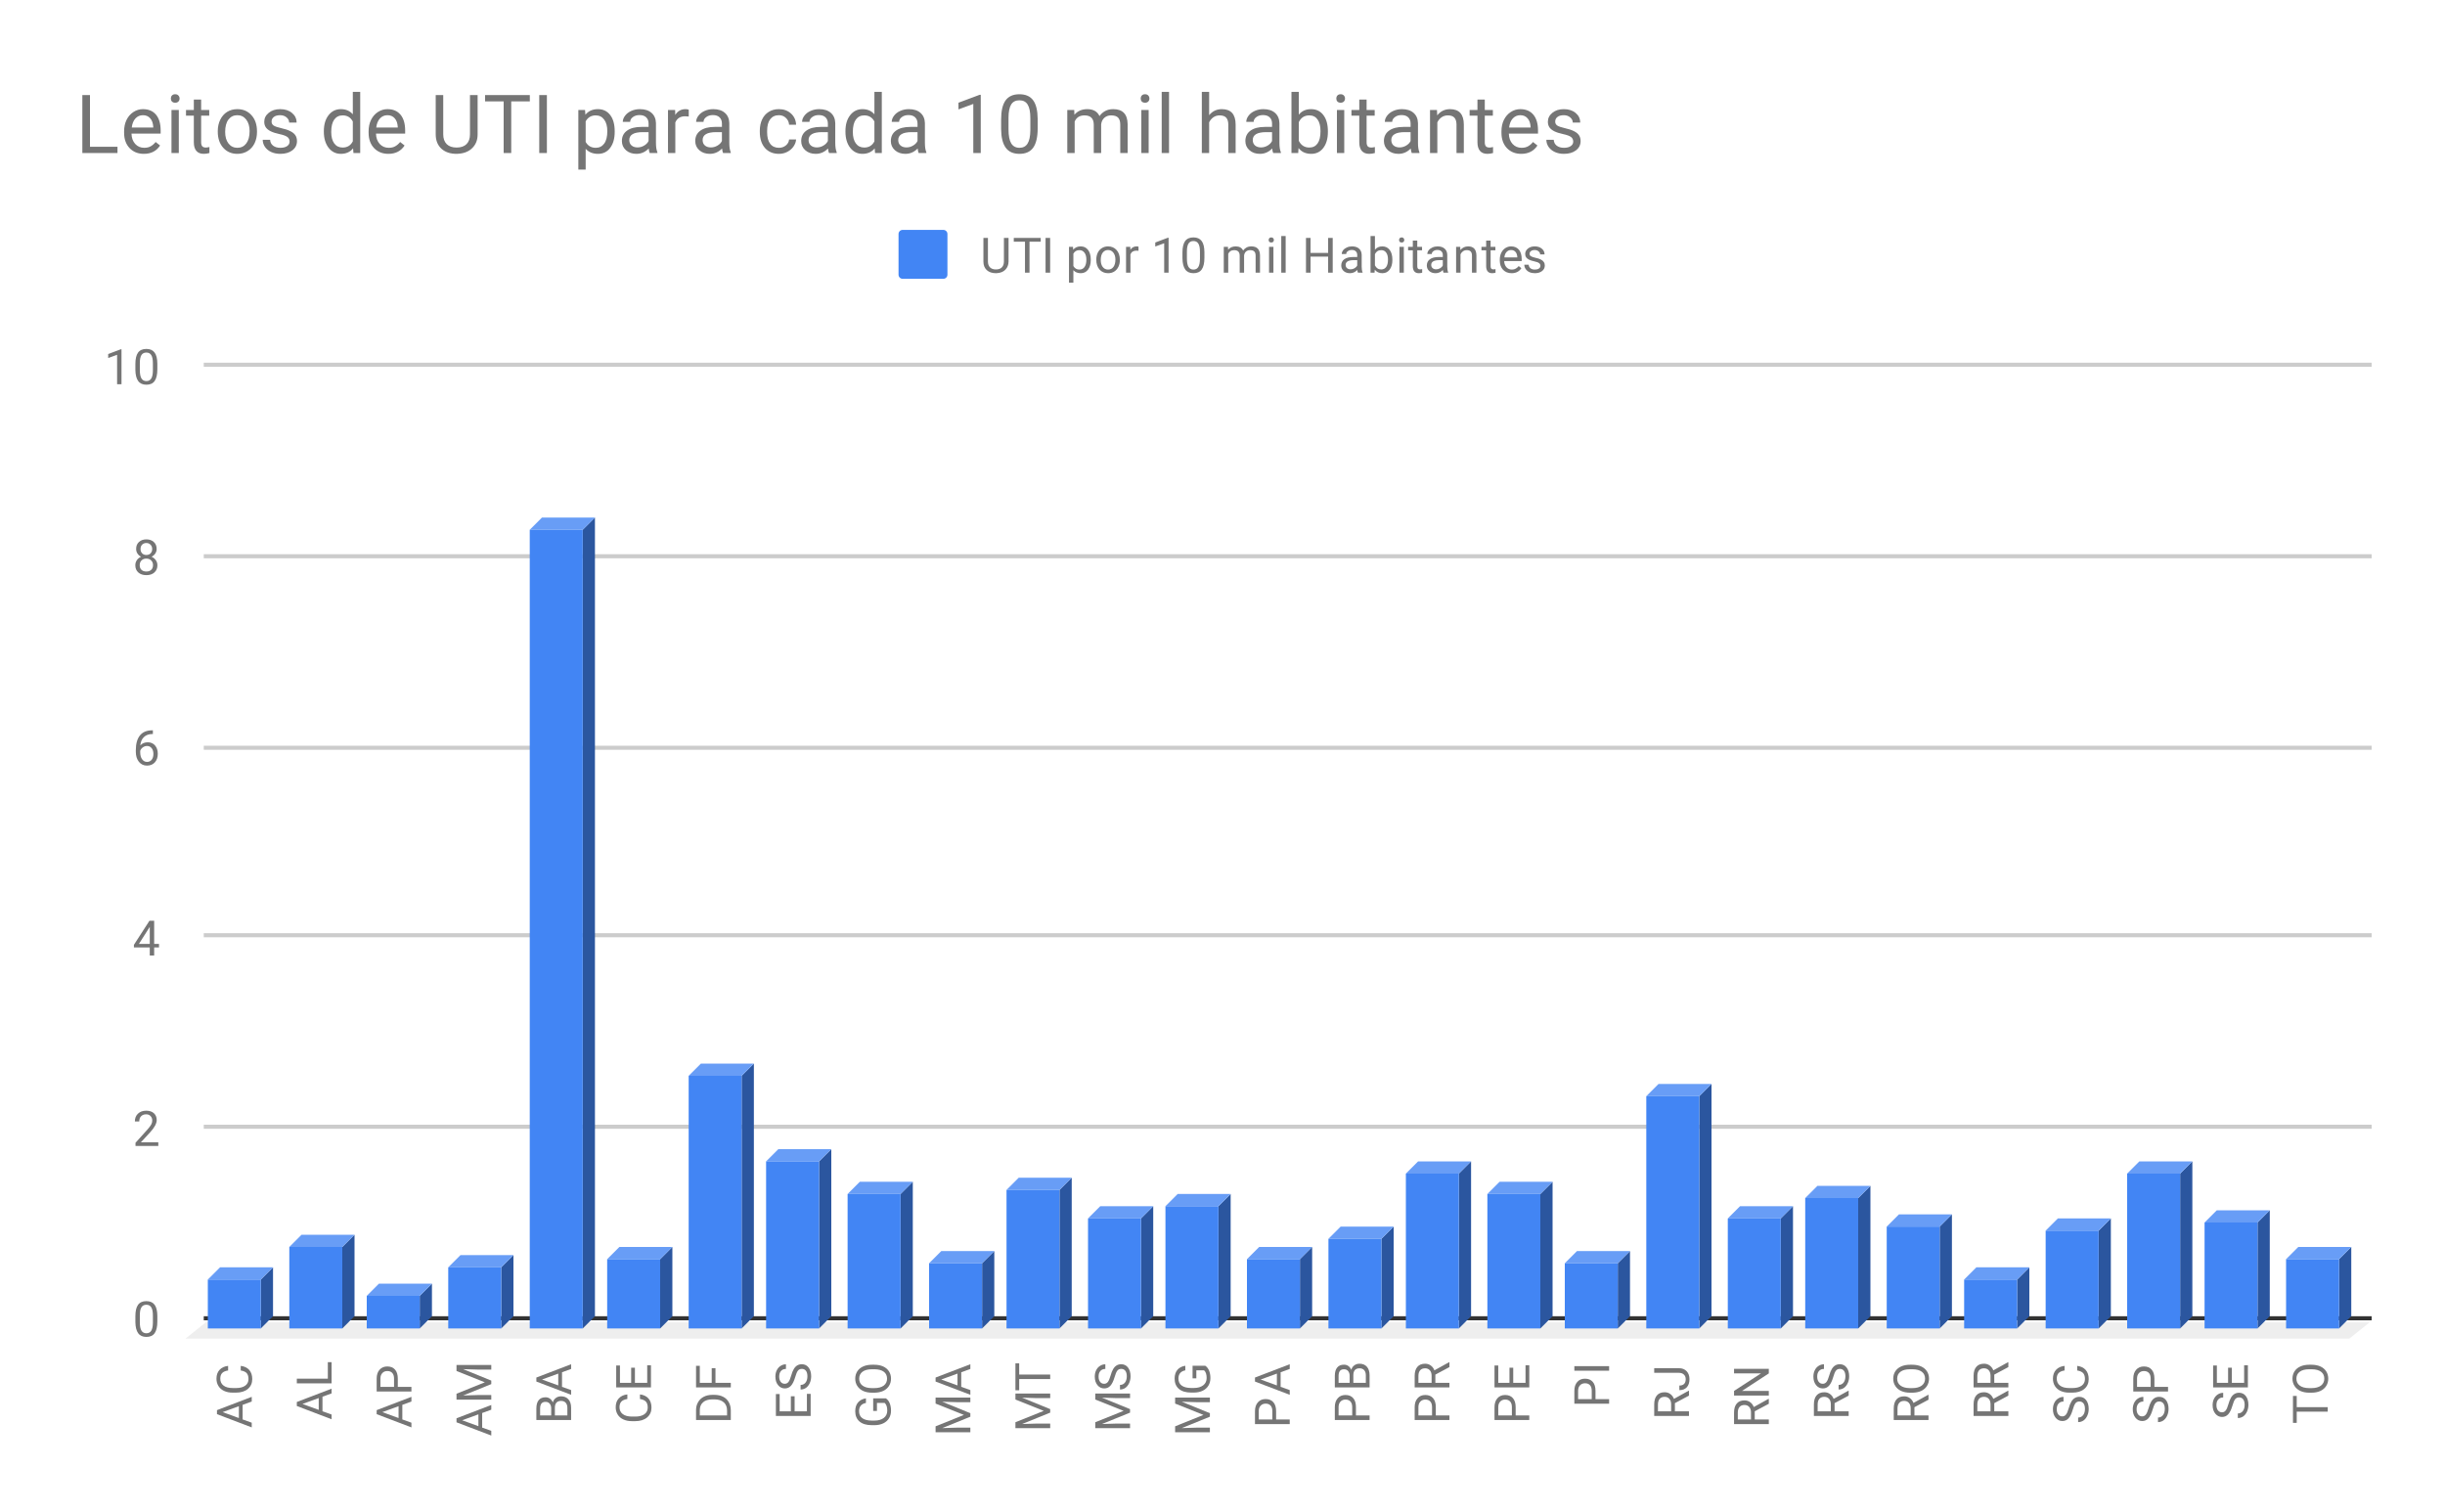 <svg version="1.1" viewBox="0.0 0.0 600.0 371.0" fill="none" stroke="none" stroke-linecap="square" stroke-miterlimit="10" width="600" height="371" xmlns:xlink="http://www.w3.org/1999/xlink" xmlns="http://www.w3.org/2000/svg"><path fill="#ffffff" d="M0 0L600.0 0L600.0 371.0L0 371.0L0 0Z" fill-rule="nonzero"/><path stroke="#333333" stroke-width="1.0" stroke-linecap="butt" d="M50.5 323.5L581.5 323.5" fill-rule="nonzero"/><path fill="#eeeeee" d="M45.5 328.5L50.5 324.5L581.5 324.5L576.5 328.5Z" fill-rule="nonzero"/><path stroke="#cccccc" stroke-width="1.0" stroke-linecap="butt" d="M50.5 276.5L581.5 276.5" fill-rule="nonzero"/><path stroke="#cccccc" stroke-width="1.0" stroke-linecap="butt" d="M50.5 229.5L581.5 229.5" fill-rule="nonzero"/><path stroke="#cccccc" stroke-width="1.0" stroke-linecap="butt" d="M50.5 183.5L581.5 183.5" fill-rule="nonzero"/><path stroke="#cccccc" stroke-width="1.0" stroke-linecap="butt" d="M50.5 136.5L581.5 136.5" fill-rule="nonzero"/><path stroke="#cccccc" stroke-width="1.0" stroke-linecap="butt" d="M50.5 89.5L581.5 89.5" fill-rule="nonzero"/><clipPath id="id_0"><path d="M45.55 89.783L581.45 89.783L581.45 328.45L45.55 328.45L45.55 89.783Z" clip-rule="nonzero"/></clipPath><path fill="#2b569f" clip-path="url(#id_0)" d="M67.0 311.0L67.0 323.0L64.0 326.0L64.0 314.0Z" fill-rule="nonzero"/><path fill="#689df6" clip-path="url(#id_0)" d="M64.0 314.0L51.0 314.0L54.0 311.0L67.0 311.0Z" fill-rule="nonzero"/><path stroke="#000000" stroke-width="0.0" stroke-linecap="butt" stroke-opacity="0.0" clip-path="url(#id_0)" d="M64.0 326.0L51.0 326.0L51.0 314.0L64.0 314.0Z" fill-rule="nonzero"/><path fill="#4285f4" clip-path="url(#id_0)" d="M64.0 326.0L51.0 326.0L51.0 314.0L64.0 314.0Z" fill-rule="nonzero"/><path fill="#2b569f" clip-path="url(#id_0)" d="M87.0 303.0L87.0 323.0L84.0 326.0L84.0 306.0Z" fill-rule="nonzero"/><path fill="#689df6" clip-path="url(#id_0)" d="M84.0 306.0L71.0 306.0L74.0 303.0L87.0 303.0Z" fill-rule="nonzero"/><path stroke="#000000" stroke-width="0.0" stroke-linecap="butt" stroke-opacity="0.0" clip-path="url(#id_0)" d="M84.0 326.0L71.0 326.0L71.0 306.0L84.0 306.0Z" fill-rule="nonzero"/><path fill="#4285f4" clip-path="url(#id_0)" d="M84.0 326.0L71.0 326.0L71.0 306.0L84.0 306.0Z" fill-rule="nonzero"/><path fill="#2b569f" clip-path="url(#id_0)" d="M106.0 315.0L106.0 323.0L103.0 326.0L103.0 318.0Z" fill-rule="nonzero"/><path fill="#689df6" clip-path="url(#id_0)" d="M103.0 318.0L90.0 318.0L93.0 315.0L106.0 315.0Z" fill-rule="nonzero"/><path stroke="#000000" stroke-width="0.0" stroke-linecap="butt" stroke-opacity="0.0" clip-path="url(#id_0)" d="M103.0 326.0L90.0 326.0L90.0 318.0L103.0 318.0Z" fill-rule="nonzero"/><path fill="#4285f4" clip-path="url(#id_0)" d="M103.0 326.0L90.0 326.0L90.0 318.0L103.0 318.0Z" fill-rule="nonzero"/><path fill="#2b569f" clip-path="url(#id_0)" d="M126.0 308.0L126.0 323.0L123.0 326.0L123.0 311.0Z" fill-rule="nonzero"/><path fill="#689df6" clip-path="url(#id_0)" d="M123.0 311.0L110.0 311.0L113.0 308.0L126.0 308.0Z" fill-rule="nonzero"/><path stroke="#000000" stroke-width="0.0" stroke-linecap="butt" stroke-opacity="0.0" clip-path="url(#id_0)" d="M123.0 326.0L110.0 326.0L110.0 311.0L123.0 311.0Z" fill-rule="nonzero"/><path fill="#4285f4" clip-path="url(#id_0)" d="M123.0 326.0L110.0 326.0L110.0 311.0L123.0 311.0Z" fill-rule="nonzero"/><path fill="#2b569f" clip-path="url(#id_0)" d="M146.0 127.0L146.0 323.0L143.0 326.0L143.0 130.0Z" fill-rule="nonzero"/><path fill="#689df6" clip-path="url(#id_0)" d="M143.0 130.0L130.0 130.0L133.0 127.0L146.0 127.0Z" fill-rule="nonzero"/><path stroke="#000000" stroke-width="0.0" stroke-linecap="butt" stroke-opacity="0.0" clip-path="url(#id_0)" d="M143.0 326.0L130.0 326.0L130.0 130.0L143.0 130.0Z" fill-rule="nonzero"/><path fill="#4285f4" clip-path="url(#id_0)" d="M143.0 326.0L130.0 326.0L130.0 130.0L143.0 130.0Z" fill-rule="nonzero"/><path fill="#2b569f" clip-path="url(#id_0)" d="M165.0 306.0L165.0 323.0L162.0 326.0L162.0 309.0Z" fill-rule="nonzero"/><path fill="#689df6" clip-path="url(#id_0)" d="M162.0 309.0L149.0 309.0L152.0 306.0L165.0 306.0Z" fill-rule="nonzero"/><path stroke="#000000" stroke-width="0.0" stroke-linecap="butt" stroke-opacity="0.0" clip-path="url(#id_0)" d="M162.0 326.0L149.0 326.0L149.0 309.0L162.0 309.0Z" fill-rule="nonzero"/><path fill="#4285f4" clip-path="url(#id_0)" d="M162.0 326.0L149.0 326.0L149.0 309.0L162.0 309.0Z" fill-rule="nonzero"/><path fill="#2b569f" clip-path="url(#id_0)" d="M185.0 261.0L185.0 323.0L182.0 326.0L182.0 264.0Z" fill-rule="nonzero"/><path fill="#689df6" clip-path="url(#id_0)" d="M182.0 264.0L169.0 264.0L172.0 261.0L185.0 261.0Z" fill-rule="nonzero"/><path stroke="#000000" stroke-width="0.0" stroke-linecap="butt" stroke-opacity="0.0" clip-path="url(#id_0)" d="M182.0 326.0L169.0 326.0L169.0 264.0L182.0 264.0Z" fill-rule="nonzero"/><path fill="#4285f4" clip-path="url(#id_0)" d="M182.0 326.0L169.0 326.0L169.0 264.0L182.0 264.0Z" fill-rule="nonzero"/><path fill="#2b569f" clip-path="url(#id_0)" d="M204.0 282.0L204.0 323.0L201.0 326.0L201.0 285.0Z" fill-rule="nonzero"/><path fill="#689df6" clip-path="url(#id_0)" d="M201.0 285.0L188.0 285.0L191.0 282.0L204.0 282.0Z" fill-rule="nonzero"/><path stroke="#000000" stroke-width="0.0" stroke-linecap="butt" stroke-opacity="0.0" clip-path="url(#id_0)" d="M201.0 326.0L188.0 326.0L188.0 285.0L201.0 285.0Z" fill-rule="nonzero"/><path fill="#4285f4" clip-path="url(#id_0)" d="M201.0 326.0L188.0 326.0L188.0 285.0L201.0 285.0Z" fill-rule="nonzero"/><path fill="#2b569f" clip-path="url(#id_0)" d="M224.0 290.0L224.0 323.0L221.0 326.0L221.0 293.0Z" fill-rule="nonzero"/><path fill="#689df6" clip-path="url(#id_0)" d="M221.0 293.0L208.0 293.0L211.0 290.0L224.0 290.0Z" fill-rule="nonzero"/><path stroke="#000000" stroke-width="0.0" stroke-linecap="butt" stroke-opacity="0.0" clip-path="url(#id_0)" d="M221.0 326.0L208.0 326.0L208.0 293.0L221.0 293.0Z" fill-rule="nonzero"/><path fill="#4285f4" clip-path="url(#id_0)" d="M221.0 326.0L208.0 326.0L208.0 293.0L221.0 293.0Z" fill-rule="nonzero"/><path fill="#2b569f" clip-path="url(#id_0)" d="M244.0 307.0L244.0 323.0L241.0 326.0L241.0 310.0Z" fill-rule="nonzero"/><path fill="#689df6" clip-path="url(#id_0)" d="M241.0 310.0L228.0 310.0L231.0 307.0L244.0 307.0Z" fill-rule="nonzero"/><path stroke="#000000" stroke-width="0.0" stroke-linecap="butt" stroke-opacity="0.0" clip-path="url(#id_0)" d="M241.0 326.0L228.0 326.0L228.0 310.0L241.0 310.0Z" fill-rule="nonzero"/><path fill="#4285f4" clip-path="url(#id_0)" d="M241.0 326.0L228.0 326.0L228.0 310.0L241.0 310.0Z" fill-rule="nonzero"/><path fill="#2b569f" clip-path="url(#id_0)" d="M263.0 289.0L263.0 323.0L260.0 326.0L260.0 292.0Z" fill-rule="nonzero"/><path fill="#689df6" clip-path="url(#id_0)" d="M260.0 292.0L247.0 292.0L250.0 289.0L263.0 289.0Z" fill-rule="nonzero"/><path stroke="#000000" stroke-width="0.0" stroke-linecap="butt" stroke-opacity="0.0" clip-path="url(#id_0)" d="M260.0 326.0L247.0 326.0L247.0 292.0L260.0 292.0Z" fill-rule="nonzero"/><path fill="#4285f4" clip-path="url(#id_0)" d="M260.0 326.0L247.0 326.0L247.0 292.0L260.0 292.0Z" fill-rule="nonzero"/><path fill="#2b569f" clip-path="url(#id_0)" d="M283.0 296.0L283.0 323.0L280.0 326.0L280.0 299.0Z" fill-rule="nonzero"/><path fill="#689df6" clip-path="url(#id_0)" d="M280.0 299.0L267.0 299.0L270.0 296.0L283.0 296.0Z" fill-rule="nonzero"/><path stroke="#000000" stroke-width="0.0" stroke-linecap="butt" stroke-opacity="0.0" clip-path="url(#id_0)" d="M280.0 326.0L267.0 326.0L267.0 299.0L280.0 299.0Z" fill-rule="nonzero"/><path fill="#4285f4" clip-path="url(#id_0)" d="M280.0 326.0L267.0 326.0L267.0 299.0L280.0 299.0Z" fill-rule="nonzero"/><path fill="#2b569f" clip-path="url(#id_0)" d="M302.0 293.0L302.0 323.0L299.0 326.0L299.0 296.0Z" fill-rule="nonzero"/><path fill="#689df6" clip-path="url(#id_0)" d="M299.0 296.0L286.0 296.0L289.0 293.0L302.0 293.0Z" fill-rule="nonzero"/><path stroke="#000000" stroke-width="0.0" stroke-linecap="butt" stroke-opacity="0.0" clip-path="url(#id_0)" d="M299.0 326.0L286.0 326.0L286.0 296.0L299.0 296.0Z" fill-rule="nonzero"/><path fill="#4285f4" clip-path="url(#id_0)" d="M299.0 326.0L286.0 326.0L286.0 296.0L299.0 296.0Z" fill-rule="nonzero"/><path fill="#2b569f" clip-path="url(#id_0)" d="M322.0 306.0L322.0 323.0L319.0 326.0L319.0 309.0Z" fill-rule="nonzero"/><path fill="#689df6" clip-path="url(#id_0)" d="M319.0 309.0L306.0 309.0L309.0 306.0L322.0 306.0Z" fill-rule="nonzero"/><path stroke="#000000" stroke-width="0.0" stroke-linecap="butt" stroke-opacity="0.0" clip-path="url(#id_0)" d="M319.0 326.0L306.0 326.0L306.0 309.0L319.0 309.0Z" fill-rule="nonzero"/><path fill="#4285f4" clip-path="url(#id_0)" d="M319.0 326.0L306.0 326.0L306.0 309.0L319.0 309.0Z" fill-rule="nonzero"/><path fill="#2b569f" clip-path="url(#id_0)" d="M342.0 301.0L342.0 323.0L339.0 326.0L339.0 304.0Z" fill-rule="nonzero"/><path fill="#689df6" clip-path="url(#id_0)" d="M339.0 304.0L326.0 304.0L329.0 301.0L342.0 301.0Z" fill-rule="nonzero"/><path stroke="#000000" stroke-width="0.0" stroke-linecap="butt" stroke-opacity="0.0" clip-path="url(#id_0)" d="M339.0 326.0L326.0 326.0L326.0 304.0L339.0 304.0Z" fill-rule="nonzero"/><path fill="#4285f4" clip-path="url(#id_0)" d="M339.0 326.0L326.0 326.0L326.0 304.0L339.0 304.0Z" fill-rule="nonzero"/><path fill="#2b569f" clip-path="url(#id_0)" d="M361.0 285.0L361.0 323.0L358.0 326.0L358.0 288.0Z" fill-rule="nonzero"/><path fill="#689df6" clip-path="url(#id_0)" d="M358.0 288.0L345.0 288.0L348.0 285.0L361.0 285.0Z" fill-rule="nonzero"/><path stroke="#000000" stroke-width="0.0" stroke-linecap="butt" stroke-opacity="0.0" clip-path="url(#id_0)" d="M358.0 326.0L345.0 326.0L345.0 288.0L358.0 288.0Z" fill-rule="nonzero"/><path fill="#4285f4" clip-path="url(#id_0)" d="M358.0 326.0L345.0 326.0L345.0 288.0L358.0 288.0Z" fill-rule="nonzero"/><path fill="#2b569f" clip-path="url(#id_0)" d="M381.0 290.0L381.0 323.0L378.0 326.0L378.0 293.0Z" fill-rule="nonzero"/><path fill="#689df6" clip-path="url(#id_0)" d="M378.0 293.0L365.0 293.0L368.0 290.0L381.0 290.0Z" fill-rule="nonzero"/><path stroke="#000000" stroke-width="0.0" stroke-linecap="butt" stroke-opacity="0.0" clip-path="url(#id_0)" d="M378.0 326.0L365.0 326.0L365.0 293.0L378.0 293.0Z" fill-rule="nonzero"/><path fill="#4285f4" clip-path="url(#id_0)" d="M378.0 326.0L365.0 326.0L365.0 293.0L378.0 293.0Z" fill-rule="nonzero"/><path fill="#2b569f" clip-path="url(#id_0)" d="M400.0 307.0L400.0 323.0L397.0 326.0L397.0 310.0Z" fill-rule="nonzero"/><path fill="#689df6" clip-path="url(#id_0)" d="M397.0 310.0L384.0 310.0L387.0 307.0L400.0 307.0Z" fill-rule="nonzero"/><path stroke="#000000" stroke-width="0.0" stroke-linecap="butt" stroke-opacity="0.0" clip-path="url(#id_0)" d="M397.0 326.0L384.0 326.0L384.0 310.0L397.0 310.0Z" fill-rule="nonzero"/><path fill="#4285f4" clip-path="url(#id_0)" d="M397.0 326.0L384.0 326.0L384.0 310.0L397.0 310.0Z" fill-rule="nonzero"/><path fill="#2b569f" clip-path="url(#id_0)" d="M420.0 266.0L420.0 323.0L417.0 326.0L417.0 269.0Z" fill-rule="nonzero"/><path fill="#689df6" clip-path="url(#id_0)" d="M417.0 269.0L404.0 269.0L407.0 266.0L420.0 266.0Z" fill-rule="nonzero"/><path stroke="#000000" stroke-width="0.0" stroke-linecap="butt" stroke-opacity="0.0" clip-path="url(#id_0)" d="M417.0 326.0L404.0 326.0L404.0 269.0L417.0 269.0Z" fill-rule="nonzero"/><path fill="#4285f4" clip-path="url(#id_0)" d="M417.0 326.0L404.0 326.0L404.0 269.0L417.0 269.0Z" fill-rule="nonzero"/><path fill="#2b569f" clip-path="url(#id_0)" d="M440.0 296.0L440.0 323.0L437.0 326.0L437.0 299.0Z" fill-rule="nonzero"/><path fill="#689df6" clip-path="url(#id_0)" d="M437.0 299.0L424.0 299.0L427.0 296.0L440.0 296.0Z" fill-rule="nonzero"/><path stroke="#000000" stroke-width="0.0" stroke-linecap="butt" stroke-opacity="0.0" clip-path="url(#id_0)" d="M437.0 326.0L424.0 326.0L424.0 299.0L437.0 299.0Z" fill-rule="nonzero"/><path fill="#4285f4" clip-path="url(#id_0)" d="M437.0 326.0L424.0 326.0L424.0 299.0L437.0 299.0Z" fill-rule="nonzero"/><path fill="#2b569f" clip-path="url(#id_0)" d="M459.0 291.0L459.0 323.0L456.0 326.0L456.0 294.0Z" fill-rule="nonzero"/><path fill="#689df6" clip-path="url(#id_0)" d="M456.0 294.0L443.0 294.0L446.0 291.0L459.0 291.0Z" fill-rule="nonzero"/><path stroke="#000000" stroke-width="0.0" stroke-linecap="butt" stroke-opacity="0.0" clip-path="url(#id_0)" d="M456.0 326.0L443.0 326.0L443.0 294.0L456.0 294.0Z" fill-rule="nonzero"/><path fill="#4285f4" clip-path="url(#id_0)" d="M456.0 326.0L443.0 326.0L443.0 294.0L456.0 294.0Z" fill-rule="nonzero"/><path fill="#2b569f" clip-path="url(#id_0)" d="M479.0 298.0L479.0 323.0L476.0 326.0L476.0 301.0Z" fill-rule="nonzero"/><path fill="#689df6" clip-path="url(#id_0)" d="M476.0 301.0L463.0 301.0L466.0 298.0L479.0 298.0Z" fill-rule="nonzero"/><path stroke="#000000" stroke-width="0.0" stroke-linecap="butt" stroke-opacity="0.0" clip-path="url(#id_0)" d="M476.0 326.0L463.0 326.0L463.0 301.0L476.0 301.0Z" fill-rule="nonzero"/><path fill="#4285f4" clip-path="url(#id_0)" d="M476.0 326.0L463.0 326.0L463.0 301.0L476.0 301.0Z" fill-rule="nonzero"/><path fill="#2b569f" clip-path="url(#id_0)" d="M498.0 311.0L498.0 323.0L495.0 326.0L495.0 314.0Z" fill-rule="nonzero"/><path fill="#689df6" clip-path="url(#id_0)" d="M495.0 314.0L482.0 314.0L485.0 311.0L498.0 311.0Z" fill-rule="nonzero"/><path stroke="#000000" stroke-width="0.0" stroke-linecap="butt" stroke-opacity="0.0" clip-path="url(#id_0)" d="M495.0 326.0L482.0 326.0L482.0 314.0L495.0 314.0Z" fill-rule="nonzero"/><path fill="#4285f4" clip-path="url(#id_0)" d="M495.0 326.0L482.0 326.0L482.0 314.0L495.0 314.0Z" fill-rule="nonzero"/><path fill="#2b569f" clip-path="url(#id_0)" d="M518.0 299.0L518.0 323.0L515.0 326.0L515.0 302.0Z" fill-rule="nonzero"/><path fill="#689df6" clip-path="url(#id_0)" d="M515.0 302.0L502.0 302.0L505.0 299.0L518.0 299.0Z" fill-rule="nonzero"/><path stroke="#000000" stroke-width="0.0" stroke-linecap="butt" stroke-opacity="0.0" clip-path="url(#id_0)" d="M515.0 326.0L502.0 326.0L502.0 302.0L515.0 302.0Z" fill-rule="nonzero"/><path fill="#4285f4" clip-path="url(#id_0)" d="M515.0 326.0L502.0 326.0L502.0 302.0L515.0 302.0Z" fill-rule="nonzero"/><path fill="#2b569f" clip-path="url(#id_0)" d="M538.0 285.0L538.0 323.0L535.0 326.0L535.0 288.0Z" fill-rule="nonzero"/><path fill="#689df6" clip-path="url(#id_0)" d="M535.0 288.0L522.0 288.0L525.0 285.0L538.0 285.0Z" fill-rule="nonzero"/><path stroke="#000000" stroke-width="0.0" stroke-linecap="butt" stroke-opacity="0.0" clip-path="url(#id_0)" d="M535.0 326.0L522.0 326.0L522.0 288.0L535.0 288.0Z" fill-rule="nonzero"/><path fill="#4285f4" clip-path="url(#id_0)" d="M535.0 326.0L522.0 326.0L522.0 288.0L535.0 288.0Z" fill-rule="nonzero"/><path fill="#2b569f" clip-path="url(#id_0)" d="M557.0 297.0L557.0 323.0L554.0 326.0L554.0 300.0Z" fill-rule="nonzero"/><path fill="#689df6" clip-path="url(#id_0)" d="M554.0 300.0L541.0 300.0L544.0 297.0L557.0 297.0Z" fill-rule="nonzero"/><path stroke="#000000" stroke-width="0.0" stroke-linecap="butt" stroke-opacity="0.0" clip-path="url(#id_0)" d="M554.0 326.0L541.0 326.0L541.0 300.0L554.0 300.0Z" fill-rule="nonzero"/><path fill="#4285f4" clip-path="url(#id_0)" d="M554.0 326.0L541.0 326.0L541.0 300.0L554.0 300.0Z" fill-rule="nonzero"/><path fill="#2b569f" clip-path="url(#id_0)" d="M577.0 306.0L577.0 323.0L574.0 326.0L574.0 309.0Z" fill-rule="nonzero"/><path fill="#689df6" clip-path="url(#id_0)" d="M574.0 309.0L561.0 309.0L564.0 306.0L577.0 306.0Z" fill-rule="nonzero"/><path stroke="#000000" stroke-width="0.0" stroke-linecap="butt" stroke-opacity="0.0" clip-path="url(#id_0)" d="M574.0 326.0L561.0 326.0L561.0 309.0L574.0 309.0Z" fill-rule="nonzero"/><path fill="#4285f4" clip-path="url(#id_0)" d="M574.0 326.0L561.0 326.0L561.0 309.0L574.0 309.0Z" fill-rule="nonzero"/><path fill="#757575" d="M38.612 324.309Q38.612 326.216 37.956 327.153Q37.316 328.075 35.925 328.075Q34.566 328.075 33.909 327.169Q33.253 326.262 33.222 324.45L33.222 323.012Q33.222 321.122 33.862 320.216Q34.519 319.294 35.909 319.294Q37.284 319.294 37.941 320.184Q38.597 321.059 38.612 322.903L38.612 324.309ZM37.519 322.825Q37.519 321.45 37.128 320.825Q36.753 320.184 35.909 320.184Q35.081 320.184 34.691 320.825Q34.316 321.45 34.316 322.747L34.316 324.481Q34.316 325.856 34.706 326.528Q35.112 327.184 35.925 327.184Q36.722 327.184 37.112 326.559Q37.503 325.934 37.519 324.606L37.519 322.825Z" fill-rule="nonzero"/><path fill="#757575" d="M38.847 281.217L33.253 281.217L33.253 280.435L36.206 277.154Q36.862 276.404 37.112 275.951Q37.362 275.482 37.362 274.982Q37.362 274.31 36.956 273.889Q36.566 273.451 35.878 273.451Q35.081 273.451 34.628 273.92Q34.175 274.373 34.175 275.201L33.097 275.201Q33.097 274.014 33.847 273.295Q34.612 272.56 35.878 272.56Q37.081 272.56 37.769 273.185Q38.456 273.81 38.456 274.857Q38.456 276.107 36.847 277.857L34.566 280.326L38.847 280.326L38.847 281.217Z" fill-rule="nonzero"/><path fill="#757575" d="M37.831 231.624L39.019 231.624L39.019 232.499L37.831 232.499L37.831 234.483L36.753 234.483L36.753 232.499L32.862 232.499L32.862 231.858L36.675 225.952L37.831 225.952L37.831 231.624ZM34.097 231.624L36.753 231.624L36.753 227.436L36.612 227.671L34.097 231.624Z" fill-rule="nonzero"/><path fill="#757575" d="M37.519 179.219L37.519 180.125L37.316 180.125Q36.05 180.156 35.3 180.891Q34.55 181.609 34.425 182.922Q35.112 182.156 36.269 182.156Q37.378 182.156 38.05 182.938Q38.722 183.719 38.722 184.969Q38.722 186.281 38.003 187.078Q37.284 187.875 36.066 187.875Q34.847 187.875 34.081 186.938Q33.331 185.984 33.331 184.5L33.331 184.094Q33.331 181.734 34.331 180.484Q35.331 179.234 37.316 179.219L37.519 179.219ZM36.097 183.062Q35.534 183.062 35.066 183.391Q34.597 183.719 34.409 184.234L34.409 184.625Q34.409 185.688 34.878 186.328Q35.362 186.969 36.066 186.969Q36.8 186.969 37.222 186.438Q37.644 185.891 37.644 185.016Q37.644 184.141 37.222 183.609Q36.8 183.062 36.097 183.062Z" fill-rule="nonzero"/><path fill="#757575" d="M38.441 134.704Q38.441 135.345 38.097 135.845Q37.753 136.345 37.191 136.626Q37.847 136.907 38.237 137.47Q38.628 138.017 38.628 138.72Q38.628 139.814 37.878 140.485Q37.144 141.142 35.925 141.142Q34.691 141.142 33.941 140.485Q33.206 139.814 33.206 138.72Q33.206 138.017 33.581 137.47Q33.956 136.907 34.628 136.626Q34.066 136.345 33.737 135.845Q33.409 135.345 33.409 134.704Q33.409 133.626 34.097 133.001Q34.784 132.36 35.925 132.36Q37.05 132.36 37.737 133.001Q38.441 133.626 38.441 134.704ZM37.55 138.689Q37.55 137.97 37.097 137.532Q36.644 137.079 35.909 137.079Q35.175 137.079 34.722 137.532Q34.284 137.97 34.284 138.704Q34.284 139.423 34.722 139.845Q35.159 140.251 35.925 140.251Q36.675 140.251 37.112 139.829Q37.55 139.407 37.55 138.689ZM35.925 133.251Q35.284 133.251 34.878 133.657Q34.487 134.048 34.487 134.735Q34.487 135.376 34.878 135.782Q35.269 136.189 35.909 136.189Q36.566 136.189 36.956 135.782Q37.347 135.376 37.347 134.735Q37.347 134.079 36.941 133.673Q36.534 133.251 35.925 133.251Z" fill-rule="nonzero"/><path fill="#757575" d="M29.816 94.283L28.738 94.283L28.738 87.065L26.55 87.861L26.55 86.877L29.659 85.705L29.816 85.705L29.816 94.283ZM38.612 90.643Q38.612 92.549 37.956 93.486Q37.316 94.408 35.925 94.408Q34.566 94.408 33.909 93.502Q33.253 92.596 33.222 90.783L33.222 89.346Q33.222 87.455 33.862 86.549Q34.519 85.627 35.909 85.627Q37.284 85.627 37.941 86.518Q38.597 87.393 38.612 89.236L38.612 90.643ZM37.519 89.158Q37.519 87.783 37.128 87.158Q36.753 86.518 35.909 86.518Q35.081 86.518 34.691 87.158Q34.316 87.783 34.316 89.08L34.316 90.815Q34.316 92.19 34.706 92.861Q35.112 93.518 35.925 93.518Q36.722 93.518 37.112 92.893Q37.503 92.268 37.519 90.94L37.519 89.158Z" fill-rule="nonzero"/><path fill="#757575" d="M59.542 344.747L59.542 348.325L61.776 349.122L61.776 350.278L53.245 347.028L53.245 346.044L61.776 342.778L61.776 343.934L59.542 344.747ZM58.62 347.981L58.62 345.075L54.635 346.528L58.62 347.981ZM59.073 335.184Q60.417 335.341 61.167 336.184Q61.901 337.028 61.901 338.419Q61.901 339.934 60.823 340.841Q59.729 341.747 57.901 341.747L57.089 341.747Q55.901 341.747 54.995 341.325Q54.089 340.903 53.604 340.122Q53.12 339.341 53.12 338.325Q53.12 336.966 53.885 336.153Q54.651 335.325 55.979 335.184L55.979 336.309Q54.964 336.466 54.51 336.95Q54.057 337.434 54.057 338.325Q54.057 339.403 54.854 340.012Q55.651 340.622 57.12 340.622L57.948 340.622Q59.339 340.622 60.167 340.044Q60.979 339.466 60.979 338.419Q60.979 337.481 60.557 336.981Q60.12 336.481 59.073 336.309L59.073 335.184Z" fill-rule="nonzero"/><path fill="#757575" d="M79.136 342.747L79.136 346.325L81.37 347.122L81.37 348.278L72.839 345.028L72.839 344.044L81.37 340.778L81.37 341.934L79.136 342.747ZM78.214 345.981L78.214 343.075L74.23 344.528L78.214 345.981ZM80.448 338.325L80.448 334.278L81.37 334.278L81.37 339.466L72.839 339.466L72.839 338.325L80.448 338.325Z" fill-rule="nonzero"/><path fill="#757575" d="M98.73 344.747L98.73 348.325L100.964 349.122L100.964 350.278L92.433 347.028L92.433 346.044L100.964 342.778L100.964 343.934L98.73 344.747ZM97.808 347.981L97.808 345.075L93.824 346.528L97.808 347.981ZM97.621 340.341L100.964 340.341L100.964 341.466L92.433 341.466L92.433 338.309Q92.433 336.919 93.152 336.122Q93.855 335.325 95.042 335.325Q96.277 335.325 96.949 336.106Q97.621 336.872 97.621 338.325L97.621 340.341ZM96.699 340.341L96.699 338.309Q96.699 337.403 96.277 336.934Q95.855 336.45 95.058 336.45Q94.292 336.45 93.839 336.934Q93.371 337.403 93.355 338.247L93.355 340.341L96.699 340.341Z" fill-rule="nonzero"/><path fill="#757575" d="M118.324 346.747L118.324 350.325L120.558 351.122L120.558 352.278L112.027 349.028L112.027 348.044L120.558 344.778L120.558 345.934L118.324 346.747ZM117.402 349.981L117.402 347.075L113.418 348.528L117.402 349.981ZM112.027 342.012L118.98 339.216L112.027 336.434L112.027 334.966L120.558 334.966L120.558 336.091L117.23 336.091L113.652 335.981L120.558 338.794L120.558 339.653L113.668 342.45L117.23 342.341L120.558 342.341L120.558 343.466L112.027 343.466L112.027 342.012Z" fill-rule="nonzero"/><path fill="#757575" d="M140.153 348.466L131.621 348.466L131.621 345.669Q131.621 344.278 132.2 343.591Q132.762 342.887 133.887 342.887Q134.496 342.887 134.965 343.231Q135.418 343.559 135.668 344.153Q135.856 343.45 136.403 343.059Q136.934 342.653 137.684 342.653Q138.84 342.653 139.496 343.403Q140.153 344.137 140.153 345.497L140.153 348.466ZM136.168 347.341L139.231 347.341L139.231 345.481Q139.231 344.684 138.825 344.231Q138.418 343.778 137.7 343.778Q136.168 343.778 136.168 345.466L136.168 347.341ZM135.262 347.341L135.262 345.637Q135.262 344.903 134.903 344.466Q134.528 344.012 133.887 344.012Q133.184 344.012 132.871 344.419Q132.543 344.825 132.543 345.669L132.543 347.341L135.262 347.341ZM137.918 336.747L137.918 340.325L140.153 341.122L140.153 342.278L131.621 339.028L131.621 338.044L140.153 334.778L140.153 335.934L137.918 336.747ZM136.996 339.981L136.996 337.075L133.012 338.528L136.996 339.981Z" fill-rule="nonzero"/><path fill="#757575" d="M157.044 342.184Q158.387 342.341 159.137 343.184Q159.872 344.028 159.872 345.419Q159.872 346.934 158.794 347.841Q157.7 348.747 155.872 348.747L155.059 348.747Q153.872 348.747 152.966 348.325Q152.059 347.903 151.575 347.122Q151.091 346.341 151.091 345.325Q151.091 343.966 151.856 343.153Q152.622 342.325 153.95 342.184L153.95 343.309Q152.934 343.466 152.481 343.95Q152.028 344.434 152.028 345.325Q152.028 346.403 152.825 347.012Q153.622 347.622 155.091 347.622L155.919 347.622Q157.309 347.622 158.137 347.044Q158.95 346.466 158.95 345.419Q158.95 344.481 158.528 343.981Q158.091 343.481 157.044 343.309L157.044 342.184ZM155.809 335.637L155.809 339.341L158.825 339.341L158.825 335.044L159.747 335.044L159.747 340.466L151.216 340.466L151.216 335.091L152.137 335.091L152.137 339.341L154.887 339.341L154.887 335.637L155.809 335.637Z" fill-rule="nonzero"/><path fill="#757575" d="M179.341 348.466L170.81 348.466L170.81 346.044Q170.81 344.934 171.31 344.091Q171.794 343.231 172.7 342.762Q173.607 342.294 174.794 342.294L175.325 342.294Q176.544 342.294 177.45 342.762Q178.357 343.216 178.841 344.091Q179.325 344.95 179.341 346.091L179.341 348.466ZM171.732 347.341L178.419 347.341L178.419 346.153Q178.419 344.856 177.622 344.137Q176.81 343.403 175.31 343.403L174.81 343.403Q173.357 343.403 172.56 344.091Q171.747 344.762 171.732 346.028L171.732 347.341ZM175.575 335.747L175.575 339.341L179.341 339.341L179.341 340.466L170.81 340.466L170.81 335.169L171.732 335.169L171.732 339.341L174.653 339.341L174.653 335.747L175.575 335.747Z" fill-rule="nonzero"/><path fill="#757575" d="M194.998 342.637L194.998 346.341L198.013 346.341L198.013 342.044L198.935 342.044L198.935 347.466L190.404 347.466L190.404 342.091L191.326 342.091L191.326 346.341L194.076 346.341L194.076 342.637L194.998 342.637ZM195.138 337.95Q194.716 339.387 194.107 340.059Q193.498 340.716 192.607 340.716Q191.607 340.716 190.951 339.919Q190.279 339.106 190.279 337.809Q190.279 336.934 190.623 336.247Q190.966 335.559 191.56 335.184Q192.154 334.794 192.873 334.794L192.873 335.934Q192.091 335.934 191.654 336.434Q191.216 336.919 191.216 337.809Q191.216 338.637 191.591 339.106Q191.951 339.575 192.591 339.575Q193.123 339.575 193.482 339.137Q193.841 338.684 194.138 337.622Q194.435 336.559 194.794 335.966Q195.154 335.356 195.638 335.075Q196.123 334.778 196.763 334.778Q197.81 334.778 198.435 335.591Q199.06 336.403 199.06 337.747Q199.06 338.637 198.716 339.403Q198.373 340.153 197.794 340.575Q197.201 340.981 196.466 340.981L196.466 339.856Q197.232 339.856 197.685 339.278Q198.138 338.7 198.138 337.747Q198.138 336.856 197.779 336.387Q197.404 335.919 196.779 335.919Q196.154 335.919 195.81 336.356Q195.466 336.794 195.138 337.95Z" fill-rule="nonzero"/><path fill="#757575" d="M217.404 343.153Q218.029 343.591 218.342 344.372Q218.654 345.153 218.654 346.184Q218.654 347.216 218.17 348.028Q217.67 348.841 216.764 349.278Q215.857 349.716 214.67 349.731L213.935 349.731Q211.998 349.731 210.935 348.841Q209.873 347.934 209.873 346.309Q209.873 344.966 210.56 344.153Q211.248 343.341 212.498 343.153L212.498 344.278Q210.81 344.606 210.81 346.294Q210.81 347.434 211.607 348.012Q212.389 348.591 213.904 348.606L214.592 348.606Q216.029 348.606 216.889 347.95Q217.732 347.294 217.732 346.169Q217.732 345.544 217.592 345.075Q217.451 344.591 217.107 344.278L215.201 344.278L215.201 346.247L214.279 346.247L214.279 343.153L217.404 343.153ZM214.545 334.903Q215.795 334.903 216.732 335.325Q217.654 335.747 218.154 336.528Q218.654 337.294 218.654 338.325Q218.654 339.325 218.154 340.106Q217.654 340.887 216.748 341.325Q215.826 341.747 214.607 341.762L213.998 341.762Q212.764 341.762 211.826 341.341Q210.889 340.903 210.389 340.122Q209.873 339.341 209.873 338.325Q209.873 337.309 210.373 336.528Q210.873 335.747 211.81 335.325Q212.748 334.903 213.998 334.903L214.545 334.903ZM213.982 336.012Q212.467 336.012 211.654 336.622Q210.842 337.231 210.842 338.325Q210.842 339.403 211.654 340.012Q212.467 340.622 213.904 340.637L214.545 340.637Q216.014 340.637 216.857 340.028Q217.685 339.403 217.685 338.325Q217.685 337.231 216.904 336.637Q216.107 336.028 214.623 336.012L213.982 336.012Z" fill-rule="nonzero"/><path fill="#757575" d="M229.592 350.012L236.545 347.216L229.592 344.434L229.592 342.966L238.123 342.966L238.123 344.091L234.795 344.091L231.217 343.981L238.123 346.794L238.123 347.653L231.233 350.45L234.795 350.341L238.123 350.341L238.123 351.466L229.592 351.466L229.592 350.012ZM235.889 336.747L235.889 340.325L238.123 341.122L238.123 342.278L229.592 339.028L229.592 338.044L238.123 334.778L238.123 335.934L235.889 336.747ZM234.967 339.981L234.967 337.075L230.983 338.528L234.967 339.981Z" fill-rule="nonzero"/><path fill="#757575" d="M249.186 349.012L256.139 346.216L249.186 343.434L249.186 341.966L257.718 341.966L257.718 343.091L254.389 343.091L250.811 342.981L257.718 345.794L257.718 346.653L250.827 349.45L254.389 349.341L257.718 349.341L257.718 350.466L249.186 350.466L249.186 349.012ZM250.108 334.559L250.108 337.309L257.718 337.309L257.718 338.419L250.108 338.419L250.108 341.169L249.186 341.169L249.186 334.559L250.108 334.559Z" fill-rule="nonzero"/><path fill="#757575" d="M268.78 349.012L275.734 346.216L268.78 343.434L268.78 341.966L277.312 341.966L277.312 343.091L273.984 343.091L270.405 342.981L277.312 345.794L277.312 346.653L270.421 349.45L273.984 349.341L277.312 349.341L277.312 350.466L268.78 350.466L268.78 349.012ZM273.515 337.95Q273.093 339.387 272.484 340.059Q271.874 340.716 270.984 340.716Q269.984 340.716 269.327 339.919Q268.655 339.106 268.655 337.809Q268.655 336.934 268.999 336.247Q269.343 335.559 269.937 335.184Q270.53 334.794 271.249 334.794L271.249 335.934Q270.468 335.934 270.03 336.434Q269.593 336.919 269.593 337.809Q269.593 338.637 269.968 339.106Q270.327 339.575 270.968 339.575Q271.499 339.575 271.859 339.137Q272.218 338.684 272.515 337.622Q272.812 336.559 273.171 335.966Q273.53 335.356 274.015 335.075Q274.499 334.778 275.14 334.778Q276.187 334.778 276.812 335.591Q277.437 336.403 277.437 337.747Q277.437 338.637 277.093 339.403Q276.749 340.153 276.171 340.575Q275.577 340.981 274.843 340.981L274.843 339.856Q275.609 339.856 276.062 339.278Q276.515 338.7 276.515 337.747Q276.515 336.856 276.155 336.387Q275.78 335.919 275.155 335.919Q274.53 335.919 274.187 336.356Q273.843 336.794 273.515 337.95Z" fill-rule="nonzero"/><path fill="#757575" d="M288.375 350.012L295.328 347.216L288.375 344.434L288.375 342.966L296.906 342.966L296.906 344.091L293.578 344.091L290 343.981L296.906 346.794L296.906 347.653L290.015 350.45L293.578 350.341L296.906 350.341L296.906 351.466L288.375 351.466L288.375 350.012ZM295.781 335.153Q296.406 335.591 296.718 336.372Q297.031 337.153 297.031 338.184Q297.031 339.216 296.546 340.028Q296.046 340.841 295.14 341.278Q294.234 341.716 293.046 341.731L292.312 341.731Q290.375 341.731 289.312 340.841Q288.25 339.934 288.25 338.309Q288.25 336.966 288.937 336.153Q289.625 335.341 290.875 335.153L290.875 336.278Q289.187 336.606 289.187 338.294Q289.187 339.434 289.984 340.012Q290.765 340.591 292.281 340.606L292.968 340.606Q294.406 340.606 295.265 339.95Q296.109 339.294 296.109 338.169Q296.109 337.544 295.968 337.075Q295.828 336.591 295.484 336.278L293.578 336.278L293.578 338.247L292.656 338.247L292.656 335.153L295.781 335.153Z" fill-rule="nonzero"/><path fill="#757575" d="M313.156 348.341L316.5 348.341L316.5 349.466L307.969 349.466L307.969 346.309Q307.969 344.919 308.688 344.122Q309.391 343.325 310.578 343.325Q311.812 343.325 312.484 344.106Q313.156 344.872 313.156 346.325L313.156 348.341ZM312.234 348.341L312.234 346.309Q312.234 345.403 311.812 344.934Q311.391 344.45 310.594 344.45Q309.828 344.45 309.375 344.934Q308.906 345.403 308.891 346.247L308.891 348.341L312.234 348.341ZM314.266 336.747L314.266 340.325L316.5 341.122L316.5 342.278L307.969 339.028L307.969 338.044L316.5 334.778L316.5 335.934L314.266 336.747ZM313.344 339.981L313.344 337.075L309.359 338.528L313.344 339.981Z" fill-rule="nonzero"/><path fill="#757575" d="M332.75 347.341L336.094 347.341L336.094 348.466L327.563 348.466L327.563 345.309Q327.563 343.919 328.282 343.122Q328.985 342.325 330.172 342.325Q331.407 342.325 332.079 343.106Q332.75 343.872 332.75 345.325L332.75 347.341ZM331.829 347.341L331.829 345.309Q331.829 344.403 331.407 343.934Q330.985 343.45 330.188 343.45Q329.422 343.45 328.969 343.934Q328.5 344.403 328.485 345.247L328.485 347.341L331.829 347.341ZM336.094 340.466L327.563 340.466L327.563 337.669Q327.563 336.278 328.141 335.591Q328.704 334.887 329.829 334.887Q330.438 334.887 330.907 335.231Q331.36 335.559 331.61 336.153Q331.797 335.45 332.344 335.059Q332.875 334.653 333.625 334.653Q334.782 334.653 335.438 335.403Q336.094 336.137 336.094 337.497L336.094 340.466ZM332.11 339.341L335.172 339.341L335.172 337.481Q335.172 336.684 334.766 336.231Q334.36 335.778 333.641 335.778Q332.11 335.778 332.11 337.466L332.11 339.341ZM331.204 339.341L331.204 337.637Q331.204 336.903 330.844 336.466Q330.469 336.012 329.829 336.012Q329.125 336.012 328.813 336.419Q328.485 336.825 328.485 337.669L328.485 339.341L331.204 339.341Z" fill-rule="nonzero"/><path fill="#757575" d="M352.345 347.341L355.688 347.341L355.688 348.466L347.157 348.466L347.157 345.309Q347.157 343.919 347.876 343.122Q348.579 342.325 349.766 342.325Q351.001 342.325 351.673 343.106Q352.345 343.872 352.345 345.325L352.345 347.341ZM351.423 347.341L351.423 345.309Q351.423 344.403 351.001 343.934Q350.579 343.45 349.782 343.45Q349.016 343.45 348.563 343.934Q348.095 344.403 348.079 345.247L348.079 347.341L351.423 347.341ZM352.235 337.325L352.235 339.341L355.688 339.341L355.688 340.466L347.157 340.466L347.157 337.637Q347.157 336.2 347.813 335.434Q348.47 334.653 349.72 334.653Q350.516 334.653 351.11 335.091Q351.704 335.512 352.001 336.278L355.61 334.278L355.688 334.278L355.688 335.481L352.235 337.325ZM351.313 339.341L351.313 337.606Q351.313 336.762 350.891 336.278Q350.454 335.778 349.72 335.778Q348.938 335.778 348.516 336.247Q348.095 336.716 348.079 337.606L348.079 339.341L351.313 339.341Z" fill-rule="nonzero"/><path fill="#757575" d="M371.939 347.341L375.282 347.341L375.282 348.466L366.751 348.466L366.751 345.309Q366.751 343.919 367.47 343.122Q368.173 342.325 369.361 342.325Q370.595 342.325 371.267 343.106Q371.939 343.872 371.939 345.325L371.939 347.341ZM371.017 347.341L371.017 345.309Q371.017 344.403 370.595 343.934Q370.173 343.45 369.376 343.45Q368.611 343.45 368.157 343.934Q367.689 344.403 367.673 345.247L367.673 347.341L371.017 347.341ZM371.345 335.637L371.345 339.341L374.361 339.341L374.361 335.044L375.282 335.044L375.282 340.466L366.751 340.466L366.751 335.091L367.673 335.091L367.673 339.341L370.423 339.341L370.423 335.637L371.345 335.637Z" fill-rule="nonzero"/><path fill="#757575" d="M391.533 343.341L394.877 343.341L394.877 344.466L386.345 344.466L386.345 341.309Q386.345 339.919 387.064 339.122Q387.767 338.325 388.955 338.325Q390.189 338.325 390.861 339.106Q391.533 339.872 391.533 341.325L391.533 343.341ZM390.611 343.341L390.611 341.309Q390.611 340.403 390.189 339.934Q389.767 339.45 388.97 339.45Q388.205 339.45 387.752 339.934Q387.283 340.403 387.267 341.247L387.267 343.341L390.611 343.341ZM394.877 335.247L394.877 336.372L386.345 336.372L386.345 335.247L394.877 335.247Z" fill-rule="nonzero"/><path fill="#757575" d="M411.018 344.325L411.018 346.341L414.471 346.341L414.471 347.466L405.94 347.466L405.94 344.637Q405.94 343.2 406.596 342.434Q407.252 341.653 408.502 341.653Q409.299 341.653 409.893 342.091Q410.486 342.512 410.783 343.278L414.393 341.278L414.471 341.278L414.471 342.481L411.018 344.325ZM410.096 346.341L410.096 344.606Q410.096 343.762 409.674 343.278Q409.236 342.778 408.502 342.778Q407.721 342.778 407.299 343.247Q406.877 343.716 406.861 344.606L406.861 346.341L410.096 346.341ZM405.94 336.887L405.94 335.747L411.986 335.747Q413.205 335.747 413.908 336.497Q414.596 337.231 414.596 338.45Q414.596 339.716 413.94 340.434Q413.283 341.137 412.111 341.137L412.111 340.012Q412.846 340.012 413.268 339.622Q413.674 339.216 413.674 338.45Q413.674 337.747 413.236 337.325Q412.783 336.887 412.002 336.887L405.94 336.887Z" fill-rule="nonzero"/><path fill="#757575" d="M430.612 346.325L430.612 348.341L434.065 348.341L434.065 349.466L425.534 349.466L425.534 346.637Q425.534 345.2 426.19 344.434Q426.846 343.653 428.096 343.653Q428.893 343.653 429.487 344.091Q430.081 344.512 430.377 345.278L433.987 343.278L434.065 343.278L434.065 344.481L430.612 346.325ZM429.69 348.341L429.69 346.606Q429.69 345.762 429.268 345.278Q428.831 344.778 428.096 344.778Q427.315 344.778 426.893 345.247Q426.471 345.716 426.456 346.606L426.456 348.341L429.69 348.341ZM434.065 335.903L434.065 337.028L427.487 341.325L434.065 341.325L434.065 342.466L425.534 342.466L425.534 341.325L432.143 337.028L425.534 337.028L425.534 335.903L434.065 335.903Z" fill-rule="nonzero"/><path fill="#757575" d="M450.206 344.325L450.206 346.341L453.659 346.341L453.659 347.466L445.128 347.466L445.128 344.637Q445.128 343.2 445.784 342.434Q446.44 341.653 447.69 341.653Q448.487 341.653 449.081 342.091Q449.675 342.512 449.972 343.278L453.581 341.278L453.659 341.278L453.659 342.481L450.206 344.325ZM449.284 346.341L449.284 344.606Q449.284 343.762 448.862 343.278Q448.425 342.778 447.69 342.778Q446.909 342.778 446.487 343.247Q446.065 343.716 446.05 344.606L446.05 346.341L449.284 346.341ZM449.862 337.95Q449.44 339.387 448.831 340.059Q448.222 340.716 447.331 340.716Q446.331 340.716 445.675 339.919Q445.003 339.106 445.003 337.809Q445.003 336.934 445.347 336.247Q445.69 335.559 446.284 335.184Q446.878 334.794 447.597 334.794L447.597 335.934Q446.815 335.934 446.378 336.434Q445.94 336.919 445.94 337.809Q445.94 338.637 446.315 339.106Q446.675 339.575 447.315 339.575Q447.847 339.575 448.206 339.137Q448.565 338.684 448.862 337.622Q449.159 336.559 449.518 335.966Q449.878 335.356 450.362 335.075Q450.847 334.778 451.487 334.778Q452.534 334.778 453.159 335.591Q453.784 336.403 453.784 337.747Q453.784 338.637 453.44 339.403Q453.097 340.153 452.518 340.575Q451.925 340.981 451.19 340.981L451.19 339.856Q451.956 339.856 452.409 339.278Q452.862 338.7 452.862 337.747Q452.862 336.856 452.503 336.387Q452.128 335.919 451.503 335.919Q450.878 335.919 450.534 336.356Q450.19 336.794 449.862 337.95Z" fill-rule="nonzero"/><path fill="#757575" d="M469.8 345.325L469.8 347.341L473.253 347.341L473.253 348.466L464.722 348.466L464.722 345.637Q464.722 344.2 465.378 343.434Q466.034 342.653 467.284 342.653Q468.081 342.653 468.675 343.091Q469.269 343.512 469.566 344.278L473.175 342.278L473.253 342.278L473.253 343.481L469.8 345.325ZM468.878 347.341L468.878 345.606Q468.878 344.762 468.456 344.278Q468.019 343.778 467.284 343.778Q466.503 343.778 466.081 344.247Q465.659 344.716 465.644 345.606L465.644 347.341L468.878 347.341ZM469.269 334.903Q470.519 334.903 471.456 335.325Q472.378 335.747 472.878 336.528Q473.378 337.294 473.378 338.325Q473.378 339.325 472.878 340.106Q472.378 340.887 471.472 341.325Q470.55 341.747 469.331 341.762L468.722 341.762Q467.488 341.762 466.55 341.341Q465.613 340.903 465.113 340.122Q464.597 339.341 464.597 338.325Q464.597 337.309 465.097 336.528Q465.597 335.747 466.534 335.325Q467.472 334.903 468.722 334.903L469.269 334.903ZM468.706 336.012Q467.191 336.012 466.378 336.622Q465.566 337.231 465.566 338.325Q465.566 339.403 466.378 340.012Q467.191 340.622 468.628 340.637L469.269 340.637Q470.738 340.637 471.581 340.028Q472.409 339.403 472.409 338.325Q472.409 337.231 471.628 336.637Q470.831 336.028 469.347 336.012L468.706 336.012Z" fill-rule="nonzero"/><path fill="#757575" d="M489.394 344.325L489.394 346.341L492.847 346.341L492.847 347.466L484.316 347.466L484.316 344.637Q484.316 343.2 484.972 342.434Q485.629 341.653 486.879 341.653Q487.675 341.653 488.269 342.091Q488.863 342.512 489.16 343.278L492.769 341.278L492.847 341.278L492.847 342.481L489.394 344.325ZM488.472 346.341L488.472 344.606Q488.472 343.762 488.05 343.278Q487.613 342.778 486.879 342.778Q486.097 342.778 485.675 343.247Q485.254 343.716 485.238 344.606L485.238 346.341L488.472 346.341ZM489.394 337.325L489.394 339.341L492.847 339.341L492.847 340.466L484.316 340.466L484.316 337.637Q484.316 336.2 484.972 335.434Q485.629 334.653 486.879 334.653Q487.675 334.653 488.269 335.091Q488.863 335.512 489.16 336.278L492.769 334.278L492.847 334.278L492.847 335.481L489.394 337.325ZM488.472 339.341L488.472 337.606Q488.472 336.762 488.05 336.278Q487.613 335.778 486.879 335.778Q486.097 335.778 485.675 336.247Q485.254 336.716 485.238 337.606L485.238 339.341L488.472 339.341Z" fill-rule="nonzero"/><path fill="#757575" d="M508.645 345.95Q508.223 347.387 507.613 348.059Q507.004 348.716 506.113 348.716Q505.113 348.716 504.457 347.919Q503.785 347.106 503.785 345.809Q503.785 344.934 504.129 344.247Q504.473 343.559 505.067 343.184Q505.66 342.794 506.379 342.794L506.379 343.934Q505.598 343.934 505.16 344.434Q504.723 344.919 504.723 345.809Q504.723 346.637 505.098 347.106Q505.457 347.575 506.098 347.575Q506.629 347.575 506.988 347.137Q507.348 346.684 507.645 345.622Q507.942 344.559 508.301 343.966Q508.66 343.356 509.145 343.075Q509.629 342.778 510.27 342.778Q511.317 342.778 511.942 343.591Q512.567 344.403 512.567 345.747Q512.567 346.637 512.223 347.403Q511.879 348.153 511.301 348.575Q510.707 348.981 509.973 348.981L509.973 347.856Q510.738 347.856 511.192 347.278Q511.645 346.7 511.645 345.747Q511.645 344.856 511.285 344.387Q510.91 343.919 510.285 343.919Q509.66 343.919 509.317 344.356Q508.973 344.794 508.645 345.95ZM509.738 335.184Q511.082 335.341 511.832 336.184Q512.567 337.028 512.567 338.419Q512.567 339.934 511.488 340.841Q510.395 341.747 508.567 341.747L507.754 341.747Q506.567 341.747 505.66 341.325Q504.754 340.903 504.27 340.122Q503.785 339.341 503.785 338.325Q503.785 336.966 504.551 336.153Q505.317 335.325 506.645 335.184L506.645 336.309Q505.629 336.466 505.176 336.95Q504.723 337.434 504.723 338.325Q504.723 339.403 505.52 340.012Q506.317 340.622 507.785 340.622L508.613 340.622Q510.004 340.622 510.832 340.044Q511.645 339.466 511.645 338.419Q511.645 337.481 511.223 336.981Q510.785 336.481 509.738 336.309L509.738 335.184Z" fill-rule="nonzero"/><path fill="#757575" d="M528.239 345.95Q527.817 347.387 527.207 348.059Q526.598 348.716 525.707 348.716Q524.707 348.716 524.051 347.919Q523.379 347.106 523.379 345.809Q523.379 344.934 523.723 344.247Q524.067 343.559 524.661 343.184Q525.254 342.794 525.973 342.794L525.973 343.934Q525.192 343.934 524.754 344.434Q524.317 344.919 524.317 345.809Q524.317 346.637 524.692 347.106Q525.051 347.575 525.692 347.575Q526.223 347.575 526.582 347.137Q526.942 346.684 527.239 345.622Q527.536 344.559 527.895 343.966Q528.254 343.356 528.739 343.075Q529.223 342.778 529.864 342.778Q530.911 342.778 531.536 343.591Q532.161 344.403 532.161 345.747Q532.161 346.637 531.817 347.403Q531.473 348.153 530.895 348.575Q530.301 348.981 529.567 348.981L529.567 347.856Q530.332 347.856 530.786 347.278Q531.239 346.7 531.239 345.747Q531.239 344.856 530.879 344.387Q530.504 343.919 529.879 343.919Q529.254 343.919 528.911 344.356Q528.567 344.794 528.239 345.95ZM528.692 340.341L532.036 340.341L532.036 341.466L523.504 341.466L523.504 338.309Q523.504 336.919 524.223 336.122Q524.926 335.325 526.114 335.325Q527.348 335.325 528.02 336.106Q528.692 336.872 528.692 338.325L528.692 340.341ZM527.77 340.341L527.77 338.309Q527.77 337.403 527.348 336.934Q526.926 336.45 526.129 336.45Q525.364 336.45 524.911 336.934Q524.442 337.403 524.426 338.247L524.426 340.341L527.77 340.341Z" fill-rule="nonzero"/><path fill="#757575" d="M547.833 344.95Q547.411 346.387 546.802 347.059Q546.192 347.716 545.302 347.716Q544.302 347.716 543.645 346.919Q542.974 346.106 542.974 344.809Q542.974 343.934 543.317 343.247Q543.661 342.559 544.255 342.184Q544.849 341.794 545.567 341.794L545.567 342.934Q544.786 342.934 544.349 343.434Q543.911 343.919 543.911 344.809Q543.911 345.637 544.286 346.106Q544.645 346.575 545.286 346.575Q545.817 346.575 546.177 346.137Q546.536 345.684 546.833 344.622Q547.13 343.559 547.489 342.966Q547.849 342.356 548.333 342.075Q548.817 341.778 549.458 341.778Q550.505 341.778 551.13 342.591Q551.755 343.403 551.755 344.747Q551.755 345.637 551.411 346.403Q551.067 347.153 550.489 347.575Q549.895 347.981 549.161 347.981L549.161 346.856Q549.927 346.856 550.38 346.278Q550.833 345.7 550.833 344.747Q550.833 343.856 550.474 343.387Q550.099 342.919 549.474 342.919Q548.849 342.919 548.505 343.356Q548.161 343.794 547.833 344.95ZM547.692 335.637L547.692 339.341L550.708 339.341L550.708 335.044L551.63 335.044L551.63 340.466L543.099 340.466L543.099 335.091L544.02 335.091L544.02 339.341L546.77 339.341L546.77 335.637L547.692 335.637Z" fill-rule="nonzero"/><path fill="#757575" d="M563.615 342.559L563.615 345.309L571.224 345.309L571.224 346.419L563.615 346.419L563.615 349.169L562.693 349.169L562.693 342.559L563.615 342.559ZM567.24 334.903Q568.49 334.903 569.427 335.325Q570.349 335.747 570.849 336.528Q571.349 337.294 571.349 338.325Q571.349 339.325 570.849 340.106Q570.349 340.887 569.443 341.325Q568.521 341.747 567.302 341.762L566.693 341.762Q565.458 341.762 564.521 341.341Q563.583 340.903 563.083 340.122Q562.568 339.341 562.568 338.325Q562.568 337.309 563.068 336.528Q563.568 335.747 564.505 335.325Q565.443 334.903 566.693 334.903L567.24 334.903ZM566.677 336.012Q565.161 336.012 564.349 336.622Q563.536 337.231 563.536 338.325Q563.536 339.403 564.349 340.012Q565.161 340.622 566.599 340.637L567.24 340.637Q568.708 340.637 569.552 340.028Q570.38 339.403 570.38 338.325Q570.38 337.231 569.599 336.637Q568.802 336.028 567.318 336.012L566.677 336.012Z" fill-rule="nonzero"/><path fill="#4285f4" d="M220.5 57.417C220.5 56.864 220.948 56.417 221.5 56.417L231.5 56.417C232.052 56.417 232.5 56.864 232.5 57.417L232.5 67.417C232.5 67.969 232.052 68.417 231.5 68.417L221.5 68.417C220.948 68.417 220.5 67.969 220.5 67.417Z" fill-rule="nonzero"/><path fill="#757575" d="M247.5 58.385L247.5 64.182Q247.484 65.385 246.734 66.167Q245.984 66.932 244.703 67.026L244.391 67.042Q243.0 67.042 242.156 66.292Q241.328 65.526 241.328 64.198L241.328 58.385L242.438 58.385L242.438 64.167Q242.438 65.089 242.938 65.604Q243.453 66.12 244.391 66.12Q245.359 66.12 245.859 65.604Q246.359 65.089 246.359 64.167L246.359 58.385L247.5 58.385ZM255.391 59.307L252.641 59.307L252.641 66.917L251.531 66.917L251.531 59.307L248.781 59.307L248.781 58.385L255.391 58.385L255.391 59.307ZM257.703 66.917L256.578 66.917L256.578 58.385L257.703 58.385L257.703 66.917ZM267.672 63.823Q267.672 65.26 267.016 66.151Q266.359 67.042 265.219 67.042Q264.062 67.042 263.406 66.307L263.406 69.354L262.328 69.354L262.328 60.573L263.312 60.573L263.359 61.276Q264.031 60.464 265.203 60.464Q266.344 60.464 267.0 61.323Q267.672 62.182 267.672 63.714L267.672 63.823ZM266.594 63.698Q266.594 62.62 266.125 62.01Q265.672 61.385 264.875 61.385Q263.891 61.385 263.406 62.245L263.406 65.276Q263.891 66.151 264.891 66.151Q265.672 66.151 266.125 65.542Q266.594 64.917 266.594 63.698ZM269.031 63.682Q269.031 62.76 269.391 62.01Q269.766 61.26 270.422 60.87Q271.078 60.464 271.906 60.464Q273.203 60.464 274.0 61.354Q274.812 62.245 274.812 63.745L274.812 63.823Q274.812 64.745 274.453 65.479Q274.094 66.214 273.438 66.635Q272.781 67.042 271.922 67.042Q270.641 67.042 269.828 66.151Q269.031 65.245 269.031 63.76L269.031 63.682ZM270.125 63.823Q270.125 64.87 270.609 65.51Q271.109 66.151 271.922 66.151Q272.75 66.151 273.234 65.51Q273.719 64.854 273.719 63.682Q273.719 62.651 273.219 62.01Q272.734 61.354 271.906 61.354Q271.109 61.354 270.609 61.995Q270.125 62.62 270.125 63.823ZM279.391 61.542Q279.141 61.51 278.859 61.51Q277.781 61.51 277.406 62.417L277.406 66.917L276.328 66.917L276.328 60.573L277.375 60.573L277.391 61.307Q277.922 60.464 278.906 60.464Q279.219 60.464 279.391 60.542L279.391 61.542ZM286.766 66.917L285.688 66.917L285.688 59.698L283.5 60.495L283.5 59.51L286.609 58.339L286.766 58.339L286.766 66.917ZM295.562 63.276Q295.562 65.182 294.906 66.12Q294.266 67.042 292.875 67.042Q291.516 67.042 290.859 66.135Q290.203 65.229 290.172 63.417L290.172 61.979Q290.172 60.089 290.812 59.182Q291.469 58.26 292.859 58.26Q294.234 58.26 294.891 59.151Q295.547 60.026 295.562 61.87L295.562 63.276ZM294.469 61.792Q294.469 60.417 294.078 59.792Q293.703 59.151 292.859 59.151Q292.031 59.151 291.641 59.792Q291.266 60.417 291.266 61.714L291.266 63.448Q291.266 64.823 291.656 65.495Q292.062 66.151 292.875 66.151Q293.672 66.151 294.062 65.526Q294.453 64.901 294.469 63.573L294.469 61.792ZM301.344 60.573L301.375 61.276Q302.062 60.464 303.25 60.464Q304.578 60.464 305.062 61.479Q305.375 61.026 305.875 60.745Q306.391 60.464 307.078 60.464Q309.172 60.464 309.203 62.667L309.203 66.917L308.125 66.917L308.125 62.729Q308.125 62.057 307.812 61.729Q307.5 61.385 306.766 61.385Q306.156 61.385 305.75 61.745Q305.359 62.104 305.297 62.714L305.297 66.917L304.219 66.917L304.219 62.76Q304.219 61.385 302.859 61.385Q301.797 61.385 301.406 62.292L301.406 66.917L300.312 66.917L300.312 60.573L301.344 60.573ZM312.5 66.917L311.422 66.917L311.422 60.573L312.5 60.573L312.5 66.917ZM311.328 58.901Q311.328 58.635 311.484 58.448Q311.656 58.26 311.969 58.26Q312.281 58.26 312.438 58.448Q312.609 58.635 312.609 58.901Q312.609 59.151 312.438 59.339Q312.281 59.51 311.969 59.51Q311.656 59.51 311.484 59.339Q311.328 59.151 311.328 58.901ZM315.5 66.917L314.422 66.917L314.422 57.917L315.5 57.917L315.5 66.917ZM327.047 66.917L325.922 66.917L325.922 62.979L321.609 62.979L321.609 66.917L320.484 66.917L320.484 58.385L321.609 58.385L321.609 62.057L325.922 62.057L325.922 58.385L327.047 58.385L327.047 66.917ZM333.234 66.917Q333.141 66.729 333.078 66.245Q332.328 67.042 331.281 67.042Q330.344 67.042 329.734 66.51Q329.141 65.979 329.141 65.151Q329.141 64.167 329.891 63.62Q330.641 63.073 332.016 63.073L333.062 63.073L333.062 62.573Q333.062 62.01 332.719 61.682Q332.391 61.339 331.719 61.339Q331.141 61.339 330.75 61.635Q330.359 61.917 330.359 62.339L329.266 62.339Q329.266 61.854 329.594 61.417Q329.938 60.979 330.516 60.729Q331.094 60.464 331.781 60.464Q332.891 60.464 333.5 61.01Q334.125 61.557 334.156 62.51L334.156 65.432Q334.156 66.307 334.375 66.823L334.375 66.917L333.234 66.917ZM331.438 66.089Q331.953 66.089 332.406 65.823Q332.859 65.557 333.062 65.135L333.062 63.839L332.219 63.839Q330.219 63.839 330.219 65.01Q330.219 65.51 330.562 65.807Q330.906 66.089 331.438 66.089ZM341.688 63.823Q341.688 65.276 341.016 66.167Q340.359 67.042 339.234 67.042Q338.031 67.042 337.375 66.182L337.312 66.917L336.328 66.917L336.328 57.917L337.406 57.917L337.406 61.276Q338.062 60.464 339.219 60.464Q340.375 60.464 341.031 61.339Q341.688 62.198 341.688 63.729L341.688 63.823ZM340.609 63.698Q340.609 62.589 340.172 61.995Q339.75 61.385 338.953 61.385Q337.875 61.385 337.406 62.37L337.406 65.12Q337.906 66.12 338.953 66.12Q339.734 66.12 340.172 65.51Q340.609 64.901 340.609 63.698ZM344.5 66.917L343.422 66.917L343.422 60.573L344.5 60.573L344.5 66.917ZM343.328 58.901Q343.328 58.635 343.484 58.448Q343.656 58.26 343.969 58.26Q344.281 58.26 344.438 58.448Q344.609 58.635 344.609 58.901Q344.609 59.151 344.438 59.339Q344.281 59.51 343.969 59.51Q343.656 59.51 343.484 59.339Q343.328 59.151 343.328 58.901ZM347.797 59.042L347.797 60.573L348.969 60.573L348.969 61.417L347.797 61.417L347.797 65.339Q347.797 65.729 347.953 65.917Q348.109 66.104 348.484 66.104Q348.672 66.104 349.0 66.042L349.0 66.917Q348.578 67.042 348.172 67.042Q347.453 67.042 347.078 66.604Q346.703 66.151 346.703 65.339L346.703 61.417L345.547 61.417L345.547 60.573L346.703 60.573L346.703 59.042L347.797 59.042ZM354.234 66.917Q354.141 66.729 354.078 66.245Q353.328 67.042 352.281 67.042Q351.344 67.042 350.734 66.51Q350.141 65.979 350.141 65.151Q350.141 64.167 350.891 63.62Q351.641 63.073 353.016 63.073L354.062 63.073L354.062 62.573Q354.062 62.01 353.719 61.682Q353.391 61.339 352.719 61.339Q352.141 61.339 351.75 61.635Q351.359 61.917 351.359 62.339L350.266 62.339Q350.266 61.854 350.594 61.417Q350.938 60.979 351.516 60.729Q352.094 60.464 352.781 60.464Q353.891 60.464 354.5 61.01Q355.125 61.557 355.156 62.51L355.156 65.432Q355.156 66.307 355.375 66.823L355.375 66.917L354.234 66.917ZM352.438 66.089Q352.953 66.089 353.406 65.823Q353.859 65.557 354.062 65.135L354.062 63.839L353.219 63.839Q351.219 63.839 351.219 65.01Q351.219 65.51 351.562 65.807Q351.906 66.089 352.438 66.089ZM358.344 60.573L358.375 61.37Q359.109 60.464 360.281 60.464Q362.297 60.464 362.312 62.729L362.312 66.917L361.219 66.917L361.219 62.714Q361.219 62.042 360.906 61.714Q360.609 61.385 359.953 61.385Q359.422 61.385 359.016 61.667Q358.625 61.948 358.406 62.401L358.406 66.917L357.328 66.917L357.328 60.573L358.344 60.573ZM365.797 59.042L365.797 60.573L366.969 60.573L366.969 61.417L365.797 61.417L365.797 65.339Q365.797 65.729 365.953 65.917Q366.109 66.104 366.484 66.104Q366.672 66.104 367.0 66.042L367.0 66.917Q366.578 67.042 366.172 67.042Q365.453 67.042 365.078 66.604Q364.703 66.151 364.703 65.339L364.703 61.417L363.547 61.417L363.547 60.573L364.703 60.573L364.703 59.042L365.797 59.042ZM370.953 67.042Q369.656 67.042 368.844 66.198Q368.047 65.339 368.047 63.917L368.047 63.729Q368.047 62.776 368.406 62.042Q368.766 61.292 369.406 60.885Q370.062 60.464 370.812 60.464Q372.047 60.464 372.734 61.276Q373.422 62.089 373.422 63.604L373.422 64.057L369.125 64.057Q369.156 64.995 369.672 65.573Q370.203 66.151 371.016 66.151Q371.578 66.151 371.969 65.917Q372.375 65.682 372.688 65.292L373.344 65.807Q372.547 67.042 370.953 67.042ZM370.812 61.354Q370.156 61.354 369.703 61.839Q369.266 62.307 369.172 63.167L372.344 63.167L372.344 63.089Q372.297 62.26 371.891 61.807Q371.5 61.354 370.812 61.354ZM378.016 65.229Q378.016 64.792 377.672 64.557Q377.344 64.307 376.516 64.135Q375.703 63.964 375.219 63.714Q374.734 63.464 374.5 63.135Q374.281 62.792 374.281 62.323Q374.281 61.542 374.938 61.01Q375.594 60.464 376.625 60.464Q377.703 60.464 378.359 61.026Q379.031 61.573 379.031 62.432L377.953 62.432Q377.953 61.995 377.562 61.682Q377.188 61.354 376.625 61.354Q376.031 61.354 375.688 61.62Q375.359 61.87 375.359 62.276Q375.359 62.667 375.672 62.87Q375.984 63.073 376.797 63.26Q377.609 63.432 378.109 63.682Q378.609 63.932 378.844 64.292Q379.094 64.651 379.094 65.151Q379.094 66.01 378.406 66.526Q377.734 67.042 376.656 67.042Q375.891 67.042 375.297 66.776Q374.719 66.495 374.391 66.01Q374.062 65.526 374.062 64.964L375.141 64.964Q375.172 65.51 375.578 65.839Q375.984 66.151 376.656 66.151Q377.266 66.151 377.641 65.901Q378.016 65.651 378.016 65.229Z" fill-rule="nonzero"/><path fill="#757575" d="M22.081 36.019L28.831 36.019L28.831 37.55L20.206 37.55L20.206 23.331L22.081 23.331L22.081 36.019ZM35.3 37.753Q33.159 37.753 31.8 36.347Q30.456 34.925 30.456 32.566L30.456 32.222Q30.456 30.659 31.05 29.425Q31.659 28.191 32.737 27.488Q33.816 26.784 35.081 26.784Q37.144 26.784 38.284 28.144Q39.425 29.503 39.425 32.034L39.425 32.784L32.269 32.784Q32.3 34.347 33.175 35.316Q34.05 36.269 35.394 36.269Q36.362 36.269 37.019 35.878Q37.691 35.487 38.191 34.847L39.284 35.706Q37.956 37.753 35.3 37.753ZM35.081 28.269Q33.987 28.269 33.237 29.066Q32.503 29.863 32.331 31.3L37.612 31.3L37.612 31.159Q37.534 29.784 36.862 29.034Q36.206 28.269 35.081 28.269ZM43.878 37.55L42.081 37.55L42.081 26.988L43.878 26.988L43.878 37.55ZM41.925 24.175Q41.925 23.738 42.191 23.441Q42.472 23.128 42.987 23.128Q43.519 23.128 43.784 23.441Q44.066 23.738 44.066 24.175Q44.066 24.613 43.784 24.909Q43.519 25.206 42.987 25.206Q42.472 25.206 42.191 24.909Q41.925 24.613 41.925 24.175ZM49.362 24.425L49.362 26.988L51.347 26.988L51.347 28.378L49.362 28.378L49.362 34.925Q49.362 35.566 49.628 35.894Q49.894 36.206 50.534 36.206Q50.847 36.206 51.394 36.081L51.394 37.55Q50.675 37.753 50.003 37.753Q48.8 37.753 48.175 37.019Q47.566 36.284 47.566 34.925L47.566 28.378L45.644 28.378L45.644 26.988L47.566 26.988L47.566 24.425L49.362 24.425ZM53.441 32.175Q53.441 30.613 54.05 29.378Q54.659 28.128 55.737 27.456Q56.831 26.784 58.237 26.784Q60.394 26.784 61.722 28.284Q63.066 29.769 63.066 32.253L63.066 32.378Q63.066 33.925 62.472 35.159Q61.878 36.378 60.769 37.066Q59.675 37.753 58.253 37.753Q56.112 37.753 54.769 36.253Q53.441 34.753 53.441 32.3L53.441 32.175ZM55.253 32.378Q55.253 34.144 56.066 35.206Q56.894 36.269 58.253 36.269Q59.628 36.269 60.441 35.191Q61.253 34.112 61.253 32.175Q61.253 30.425 60.425 29.347Q59.597 28.269 58.237 28.269Q56.894 28.269 56.066 29.331Q55.253 30.394 55.253 32.378ZM71.066 34.753Q71.066 34.019 70.519 33.612Q69.972 33.206 68.597 32.909Q67.222 32.612 66.409 32.206Q65.612 31.8 65.222 31.238Q64.847 30.659 64.847 29.878Q64.847 28.581 65.941 27.691Q67.034 26.784 68.753 26.784Q70.55 26.784 71.659 27.722Q72.784 28.644 72.784 30.081L70.956 30.081Q70.956 29.347 70.331 28.816Q69.706 28.269 68.753 28.269Q67.753 28.269 67.191 28.706Q66.644 29.128 66.644 29.831Q66.644 30.472 67.159 30.816Q67.675 31.144 69.034 31.456Q70.394 31.753 71.222 32.175Q72.066 32.581 72.472 33.175Q72.878 33.769 72.878 34.612Q72.878 36.034 71.737 36.894Q70.612 37.753 68.8 37.753Q67.534 37.753 66.55 37.3Q65.581 36.847 65.019 36.05Q64.472 35.237 64.472 34.3L66.284 34.3Q66.331 35.206 67.003 35.737Q67.691 36.269 68.8 36.269Q69.831 36.269 70.441 35.862Q71.066 35.441 71.066 34.753ZM79.472 32.175Q79.472 29.753 80.628 28.269Q81.784 26.784 83.644 26.784Q85.503 26.784 86.581 28.05L86.581 22.55L88.394 22.55L88.394 37.55L86.737 37.55L86.644 36.409Q85.566 37.753 83.628 37.753Q81.8 37.753 80.628 36.253Q79.472 34.737 79.472 32.316L79.472 32.175ZM81.284 32.378Q81.284 34.175 82.019 35.191Q82.769 36.206 84.081 36.206Q85.8 36.206 86.581 34.675L86.581 29.816Q85.784 28.316 84.097 28.316Q82.769 28.316 82.019 29.347Q81.284 30.378 81.284 32.378ZM95.3 37.753Q93.159 37.753 91.8 36.347Q90.456 34.925 90.456 32.566L90.456 32.222Q90.456 30.659 91.05 29.425Q91.659 28.191 92.737 27.488Q93.816 26.784 95.081 26.784Q97.144 26.784 98.284 28.144Q99.425 29.503 99.425 32.034L99.425 32.784L92.269 32.784Q92.3 34.347 93.175 35.316Q94.05 36.269 95.394 36.269Q96.362 36.269 97.019 35.878Q97.691 35.487 98.191 34.847L99.284 35.706Q97.956 37.753 95.3 37.753ZM95.081 28.269Q93.987 28.269 93.237 29.066Q92.503 29.863 92.331 31.3L97.612 31.3L97.612 31.159Q97.534 29.784 96.862 29.034Q96.206 28.269 95.081 28.269ZM117.206 23.331L117.206 33.003Q117.206 35.003 115.941 36.284Q114.691 37.566 112.55 37.722L112.05 37.753Q109.706 37.753 108.316 36.487Q106.941 35.222 106.925 33.019L106.925 23.331L108.769 23.331L108.769 32.956Q108.769 34.503 109.612 35.362Q110.472 36.206 112.05 36.206Q113.644 36.206 114.487 35.362Q115.331 34.519 115.331 32.972L115.331 23.331L117.206 23.331ZM130.019 24.878L125.456 24.878L125.456 37.55L123.597 37.55L123.597 24.878L119.034 24.878L119.034 23.331L130.019 23.331L130.019 24.878ZM134.206 37.55L132.331 37.55L132.331 23.331L134.206 23.331L134.206 37.55ZM150.847 32.378Q150.847 34.8 149.738 36.284Q148.644 37.753 146.753 37.753Q144.831 37.753 143.722 36.519L143.722 41.612L141.925 41.612L141.925 26.988L143.566 26.988L143.659 28.159Q144.753 26.784 146.722 26.784Q148.628 26.784 149.738 28.222Q150.847 29.659 150.847 32.222L150.847 32.378ZM149.034 32.175Q149.034 30.394 148.269 29.363Q147.519 28.316 146.191 28.316Q144.55 28.316 143.722 29.769L143.722 34.831Q144.534 36.269 146.206 36.269Q147.503 36.269 148.269 35.237Q149.034 34.206 149.034 32.175ZM159.441 37.55Q159.284 37.237 159.191 36.441Q157.925 37.753 156.175 37.753Q154.613 37.753 153.613 36.862Q152.613 35.972 152.613 34.612Q152.613 32.972 153.863 32.066Q155.128 31.144 157.394 31.144L159.159 31.144L159.159 30.316Q159.159 29.363 158.581 28.8Q158.019 28.238 156.925 28.238Q155.956 28.238 155.3 28.738Q154.644 29.222 154.644 29.909L152.831 29.909Q152.831 29.128 153.394 28.394Q153.956 27.644 154.909 27.222Q155.878 26.784 157.034 26.784Q158.863 26.784 159.894 27.706Q160.925 28.613 160.972 30.222L160.972 35.081Q160.972 36.534 161.331 37.394L161.331 37.55L159.441 37.55ZM156.441 36.175Q157.3 36.175 158.05 35.737Q158.816 35.3 159.159 34.597L159.159 32.425L157.738 32.425Q154.425 32.425 154.425 34.362Q154.425 35.222 154.988 35.706Q155.55 36.175 156.441 36.175ZM169.019 28.597Q168.613 28.534 168.144 28.534Q166.363 28.534 165.722 30.05L165.722 37.55L163.925 37.55L163.925 26.988L165.675 26.988L165.706 28.206Q166.597 26.784 168.222 26.784Q168.753 26.784 169.019 26.925L169.019 28.597ZM177.441 37.55Q177.284 37.237 177.191 36.441Q175.925 37.753 174.175 37.753Q172.613 37.753 171.613 36.862Q170.613 35.972 170.613 34.612Q170.613 32.972 171.863 32.066Q173.128 31.144 175.394 31.144L177.159 31.144L177.159 30.316Q177.159 29.363 176.581 28.8Q176.019 28.238 174.925 28.238Q173.956 28.238 173.3 28.738Q172.644 29.222 172.644 29.909L170.831 29.909Q170.831 29.128 171.394 28.394Q171.956 27.644 172.909 27.222Q173.878 26.784 175.034 26.784Q176.863 26.784 177.894 27.706Q178.925 28.613 178.972 30.222L178.972 35.081Q178.972 36.534 179.331 37.394L179.331 37.55L177.441 37.55ZM174.441 36.175Q175.3 36.175 176.05 35.737Q176.816 35.3 177.159 34.597L177.159 32.425L175.738 32.425Q172.425 32.425 172.425 34.362Q172.425 35.222 172.988 35.706Q173.55 36.175 174.441 36.175ZM191.159 36.269Q192.128 36.269 192.847 35.691Q193.566 35.097 193.644 34.222L195.363 34.222Q195.3 35.128 194.722 35.956Q194.159 36.769 193.191 37.269Q192.238 37.753 191.159 37.753Q189.003 37.753 187.722 36.316Q186.456 34.862 186.456 32.362L186.456 32.066Q186.456 30.519 187.019 29.316Q187.581 28.113 188.644 27.456Q189.706 26.784 191.144 26.784Q192.925 26.784 194.097 27.847Q195.284 28.909 195.363 30.613L193.644 30.613Q193.566 29.597 192.863 28.941Q192.175 28.269 191.144 28.269Q189.769 28.269 189.003 29.269Q188.253 30.253 188.253 32.128L188.253 32.472Q188.253 34.3 189.003 35.284Q189.753 36.269 191.159 36.269ZM203.441 37.55Q203.284 37.237 203.191 36.441Q201.925 37.753 200.175 37.753Q198.613 37.753 197.613 36.862Q196.613 35.972 196.613 34.612Q196.613 32.972 197.863 32.066Q199.128 31.144 201.394 31.144L203.159 31.144L203.159 30.316Q203.159 29.363 202.581 28.8Q202.019 28.238 200.925 28.238Q199.956 28.238 199.3 28.738Q198.644 29.222 198.644 29.909L196.831 29.909Q196.831 29.128 197.394 28.394Q197.956 27.644 198.909 27.222Q199.878 26.784 201.034 26.784Q202.863 26.784 203.894 27.706Q204.925 28.613 204.972 30.222L204.972 35.081Q204.972 36.534 205.331 37.394L205.331 37.55L203.441 37.55ZM200.441 36.175Q201.3 36.175 202.05 35.737Q202.816 35.3 203.159 34.597L203.159 32.425L201.738 32.425Q198.425 32.425 198.425 34.362Q198.425 35.222 198.988 35.706Q199.55 36.175 200.441 36.175ZM207.472 32.175Q207.472 29.753 208.628 28.269Q209.784 26.784 211.644 26.784Q213.503 26.784 214.581 28.05L214.581 22.55L216.394 22.55L216.394 37.55L214.738 37.55L214.644 36.409Q213.566 37.753 211.628 37.753Q209.8 37.753 208.628 36.253Q207.472 34.737 207.472 32.316L207.472 32.175ZM209.284 32.378Q209.284 34.175 210.019 35.191Q210.769 36.206 212.081 36.206Q213.8 36.206 214.581 34.675L214.581 29.816Q213.784 28.316 212.097 28.316Q210.769 28.316 210.019 29.347Q209.284 30.378 209.284 32.378ZM225.441 37.55Q225.284 37.237 225.191 36.441Q223.925 37.753 222.175 37.753Q220.613 37.753 219.613 36.862Q218.613 35.972 218.613 34.612Q218.613 32.972 219.863 32.066Q221.128 31.144 223.394 31.144L225.159 31.144L225.159 30.316Q225.159 29.363 224.581 28.8Q224.019 28.238 222.925 28.238Q221.956 28.238 221.3 28.738Q220.644 29.222 220.644 29.909L218.831 29.909Q218.831 29.128 219.394 28.394Q219.956 27.644 220.909 27.222Q221.878 26.784 223.034 26.784Q224.863 26.784 225.894 27.706Q226.925 28.613 226.972 30.222L226.972 35.081Q226.972 36.534 227.331 37.394L227.331 37.55L225.441 37.55ZM222.441 36.175Q223.3 36.175 224.05 35.737Q224.816 35.3 225.159 34.597L225.159 32.425L223.738 32.425Q220.425 32.425 220.425 34.362Q220.425 35.222 220.988 35.706Q221.55 36.175 222.441 36.175ZM240.675 37.55L238.847 37.55L238.847 25.503L235.206 26.847L235.206 25.206L240.394 23.269L240.675 23.269L240.675 37.55ZM254.644 31.488Q254.644 34.659 253.566 36.206Q252.488 37.753 250.175 37.753Q247.894 37.753 246.8 36.237Q245.706 34.722 245.675 31.722L245.675 29.316Q245.675 26.175 246.753 24.659Q247.847 23.128 250.159 23.128Q252.456 23.128 253.534 24.613Q254.613 26.081 254.644 29.144L254.644 31.488ZM252.847 29.019Q252.847 26.722 252.191 25.675Q251.55 24.613 250.159 24.613Q248.769 24.613 248.128 25.659Q247.503 26.706 247.488 28.878L247.488 31.769Q247.488 34.066 248.144 35.175Q248.816 36.269 250.175 36.269Q251.519 36.269 252.159 35.237Q252.816 34.206 252.847 31.972L252.847 29.019ZM263.613 26.988L263.659 28.159Q264.831 26.784 266.8 26.784Q269.019 26.784 269.816 28.488Q270.347 27.722 271.191 27.253Q272.034 26.784 273.191 26.784Q276.659 26.784 276.722 30.472L276.722 37.55L274.909 37.55L274.909 30.581Q274.909 29.441 274.394 28.878Q273.878 28.316 272.659 28.316Q271.659 28.316 270.988 28.925Q270.331 29.519 270.222 30.534L270.222 37.55L268.409 37.55L268.409 30.628Q268.409 28.316 266.144 28.316Q264.363 28.316 263.722 29.831L263.722 37.55L261.909 37.55L261.909 26.988L263.613 26.988ZM281.878 37.55L280.081 37.55L280.081 26.988L281.878 26.988L281.878 37.55ZM279.925 24.175Q279.925 23.738 280.191 23.441Q280.472 23.128 280.988 23.128Q281.519 23.128 281.784 23.441Q282.066 23.738 282.066 24.175Q282.066 24.613 281.784 24.909Q281.519 25.206 280.988 25.206Q280.472 25.206 280.191 24.909Q279.925 24.613 279.925 24.175ZM286.878 37.55L285.081 37.55L285.081 22.55L286.878 22.55L286.878 37.55ZM296.722 28.269Q297.925 26.784 299.847 26.784Q303.206 26.784 303.222 30.566L303.222 37.55L301.425 37.55L301.425 30.55Q301.409 29.409 300.894 28.863Q300.394 28.316 299.3 28.316Q298.425 28.316 297.753 28.784Q297.097 29.253 296.722 30.019L296.722 37.55L294.925 37.55L294.925 22.55L296.722 22.55L296.722 28.269ZM312.441 37.55Q312.284 37.237 312.191 36.441Q310.925 37.753 309.175 37.753Q307.613 37.753 306.613 36.862Q305.613 35.972 305.613 34.612Q305.613 32.972 306.863 32.066Q308.128 31.144 310.394 31.144L312.159 31.144L312.159 30.316Q312.159 29.363 311.581 28.8Q311.019 28.238 309.925 28.238Q308.956 28.238 308.3 28.738Q307.644 29.222 307.644 29.909L305.831 29.909Q305.831 29.128 306.394 28.394Q306.956 27.644 307.909 27.222Q308.878 26.784 310.034 26.784Q311.863 26.784 312.894 27.706Q313.925 28.613 313.972 30.222L313.972 35.081Q313.972 36.534 314.331 37.394L314.331 37.55L312.441 37.55ZM309.441 36.175Q310.3 36.175 311.05 35.737Q311.816 35.3 312.159 34.597L312.159 32.425L310.738 32.425Q307.425 32.425 307.425 34.362Q307.425 35.222 307.988 35.706Q308.55 36.175 309.441 36.175ZM325.863 32.378Q325.863 34.8 324.753 36.284Q323.644 37.753 321.769 37.753Q319.753 37.753 318.659 36.331L318.581 37.55L316.925 37.55L316.925 22.55L318.722 22.55L318.722 28.144Q319.816 26.784 321.738 26.784Q323.659 26.784 324.753 28.238Q325.863 29.691 325.863 32.222L325.863 32.378ZM324.05 32.175Q324.05 30.331 323.331 29.331Q322.628 28.316 321.3 28.316Q319.503 28.316 318.722 29.988L318.722 34.55Q319.55 36.206 321.316 36.206Q322.613 36.206 323.331 35.206Q324.05 34.206 324.05 32.175ZM329.878 37.55L328.081 37.55L328.081 26.988L329.878 26.988L329.878 37.55ZM327.925 24.175Q327.925 23.738 328.191 23.441Q328.472 23.128 328.988 23.128Q329.519 23.128 329.784 23.441Q330.066 23.738 330.066 24.175Q330.066 24.613 329.784 24.909Q329.519 25.206 328.988 25.206Q328.472 25.206 328.191 24.909Q327.925 24.613 327.925 24.175ZM335.363 24.425L335.363 26.988L337.347 26.988L337.347 28.378L335.363 28.378L335.363 34.925Q335.363 35.566 335.628 35.894Q335.894 36.206 336.534 36.206Q336.847 36.206 337.394 36.081L337.394 37.55Q336.675 37.753 336.003 37.753Q334.8 37.753 334.175 37.019Q333.566 36.284 333.566 34.925L333.566 28.378L331.644 28.378L331.644 26.988L333.566 26.988L333.566 24.425L335.363 24.425ZM346.441 37.55Q346.284 37.237 346.191 36.441Q344.925 37.753 343.175 37.753Q341.613 37.753 340.613 36.862Q339.613 35.972 339.613 34.612Q339.613 32.972 340.863 32.066Q342.128 31.144 344.394 31.144L346.159 31.144L346.159 30.316Q346.159 29.363 345.581 28.8Q345.019 28.238 343.925 28.238Q342.956 28.238 342.3 28.738Q341.644 29.222 341.644 29.909L339.831 29.909Q339.831 29.128 340.394 28.394Q340.956 27.644 341.909 27.222Q342.878 26.784 344.034 26.784Q345.863 26.784 346.894 27.706Q347.925 28.613 347.972 30.222L347.972 35.081Q347.972 36.534 348.331 37.394L348.331 37.55L346.441 37.55ZM343.441 36.175Q344.3 36.175 345.05 35.737Q345.816 35.3 346.159 34.597L346.159 32.425L344.738 32.425Q341.425 32.425 341.425 34.362Q341.425 35.222 341.988 35.706Q342.55 36.175 343.441 36.175ZM352.628 26.988L352.691 28.316Q353.894 26.784 355.847 26.784Q359.206 26.784 359.222 30.566L359.222 37.55L357.425 37.55L357.425 30.55Q357.409 29.409 356.894 28.863Q356.394 28.316 355.3 28.316Q354.425 28.316 353.753 28.784Q353.097 29.253 352.722 30.019L352.722 37.55L350.925 37.55L350.925 26.988L352.628 26.988ZM364.363 24.425L364.363 26.988L366.347 26.988L366.347 28.378L364.363 28.378L364.363 34.925Q364.363 35.566 364.628 35.894Q364.894 36.206 365.534 36.206Q365.847 36.206 366.394 36.081L366.394 37.55Q365.675 37.753 365.003 37.753Q363.8 37.753 363.175 37.019Q362.566 36.284 362.566 34.925L362.566 28.378L360.644 28.378L360.644 26.988L362.566 26.988L362.566 24.425L364.363 24.425ZM373.3 37.753Q371.159 37.753 369.8 36.347Q368.456 34.925 368.456 32.566L368.456 32.222Q368.456 30.659 369.05 29.425Q369.659 28.191 370.738 27.488Q371.816 26.784 373.081 26.784Q375.144 26.784 376.284 28.144Q377.425 29.503 377.425 32.034L377.425 32.784L370.269 32.784Q370.3 34.347 371.175 35.316Q372.05 36.269 373.394 36.269Q374.363 36.269 375.019 35.878Q375.691 35.487 376.191 34.847L377.284 35.706Q375.956 37.753 373.3 37.753ZM373.081 28.269Q371.988 28.269 371.238 29.066Q370.503 29.863 370.331 31.3L375.613 31.3L375.613 31.159Q375.534 29.784 374.863 29.034Q374.206 28.269 373.081 28.269ZM386.066 34.753Q386.066 34.019 385.519 33.612Q384.972 33.206 383.597 32.909Q382.222 32.612 381.409 32.206Q380.613 31.8 380.222 31.238Q379.847 30.659 379.847 29.878Q379.847 28.581 380.941 27.691Q382.034 26.784 383.753 26.784Q385.55 26.784 386.659 27.722Q387.784 28.644 387.784 30.081L385.956 30.081Q385.956 29.347 385.331 28.816Q384.706 28.269 383.753 28.269Q382.753 28.269 382.191 28.706Q381.644 29.128 381.644 29.831Q381.644 30.472 382.159 30.816Q382.675 31.144 384.034 31.456Q385.394 31.753 386.222 32.175Q387.066 32.581 387.472 33.175Q387.878 33.769 387.878 34.612Q387.878 36.034 386.738 36.894Q385.613 37.753 383.8 37.753Q382.534 37.753 381.55 37.3Q380.581 36.847 380.019 36.05Q379.472 35.237 379.472 34.3L381.284 34.3Q381.331 35.206 382.003 35.737Q382.691 36.269 383.8 36.269Q384.831 36.269 385.441 35.862Q386.066 35.441 386.066 34.753Z" fill-rule="nonzero"/></svg>
